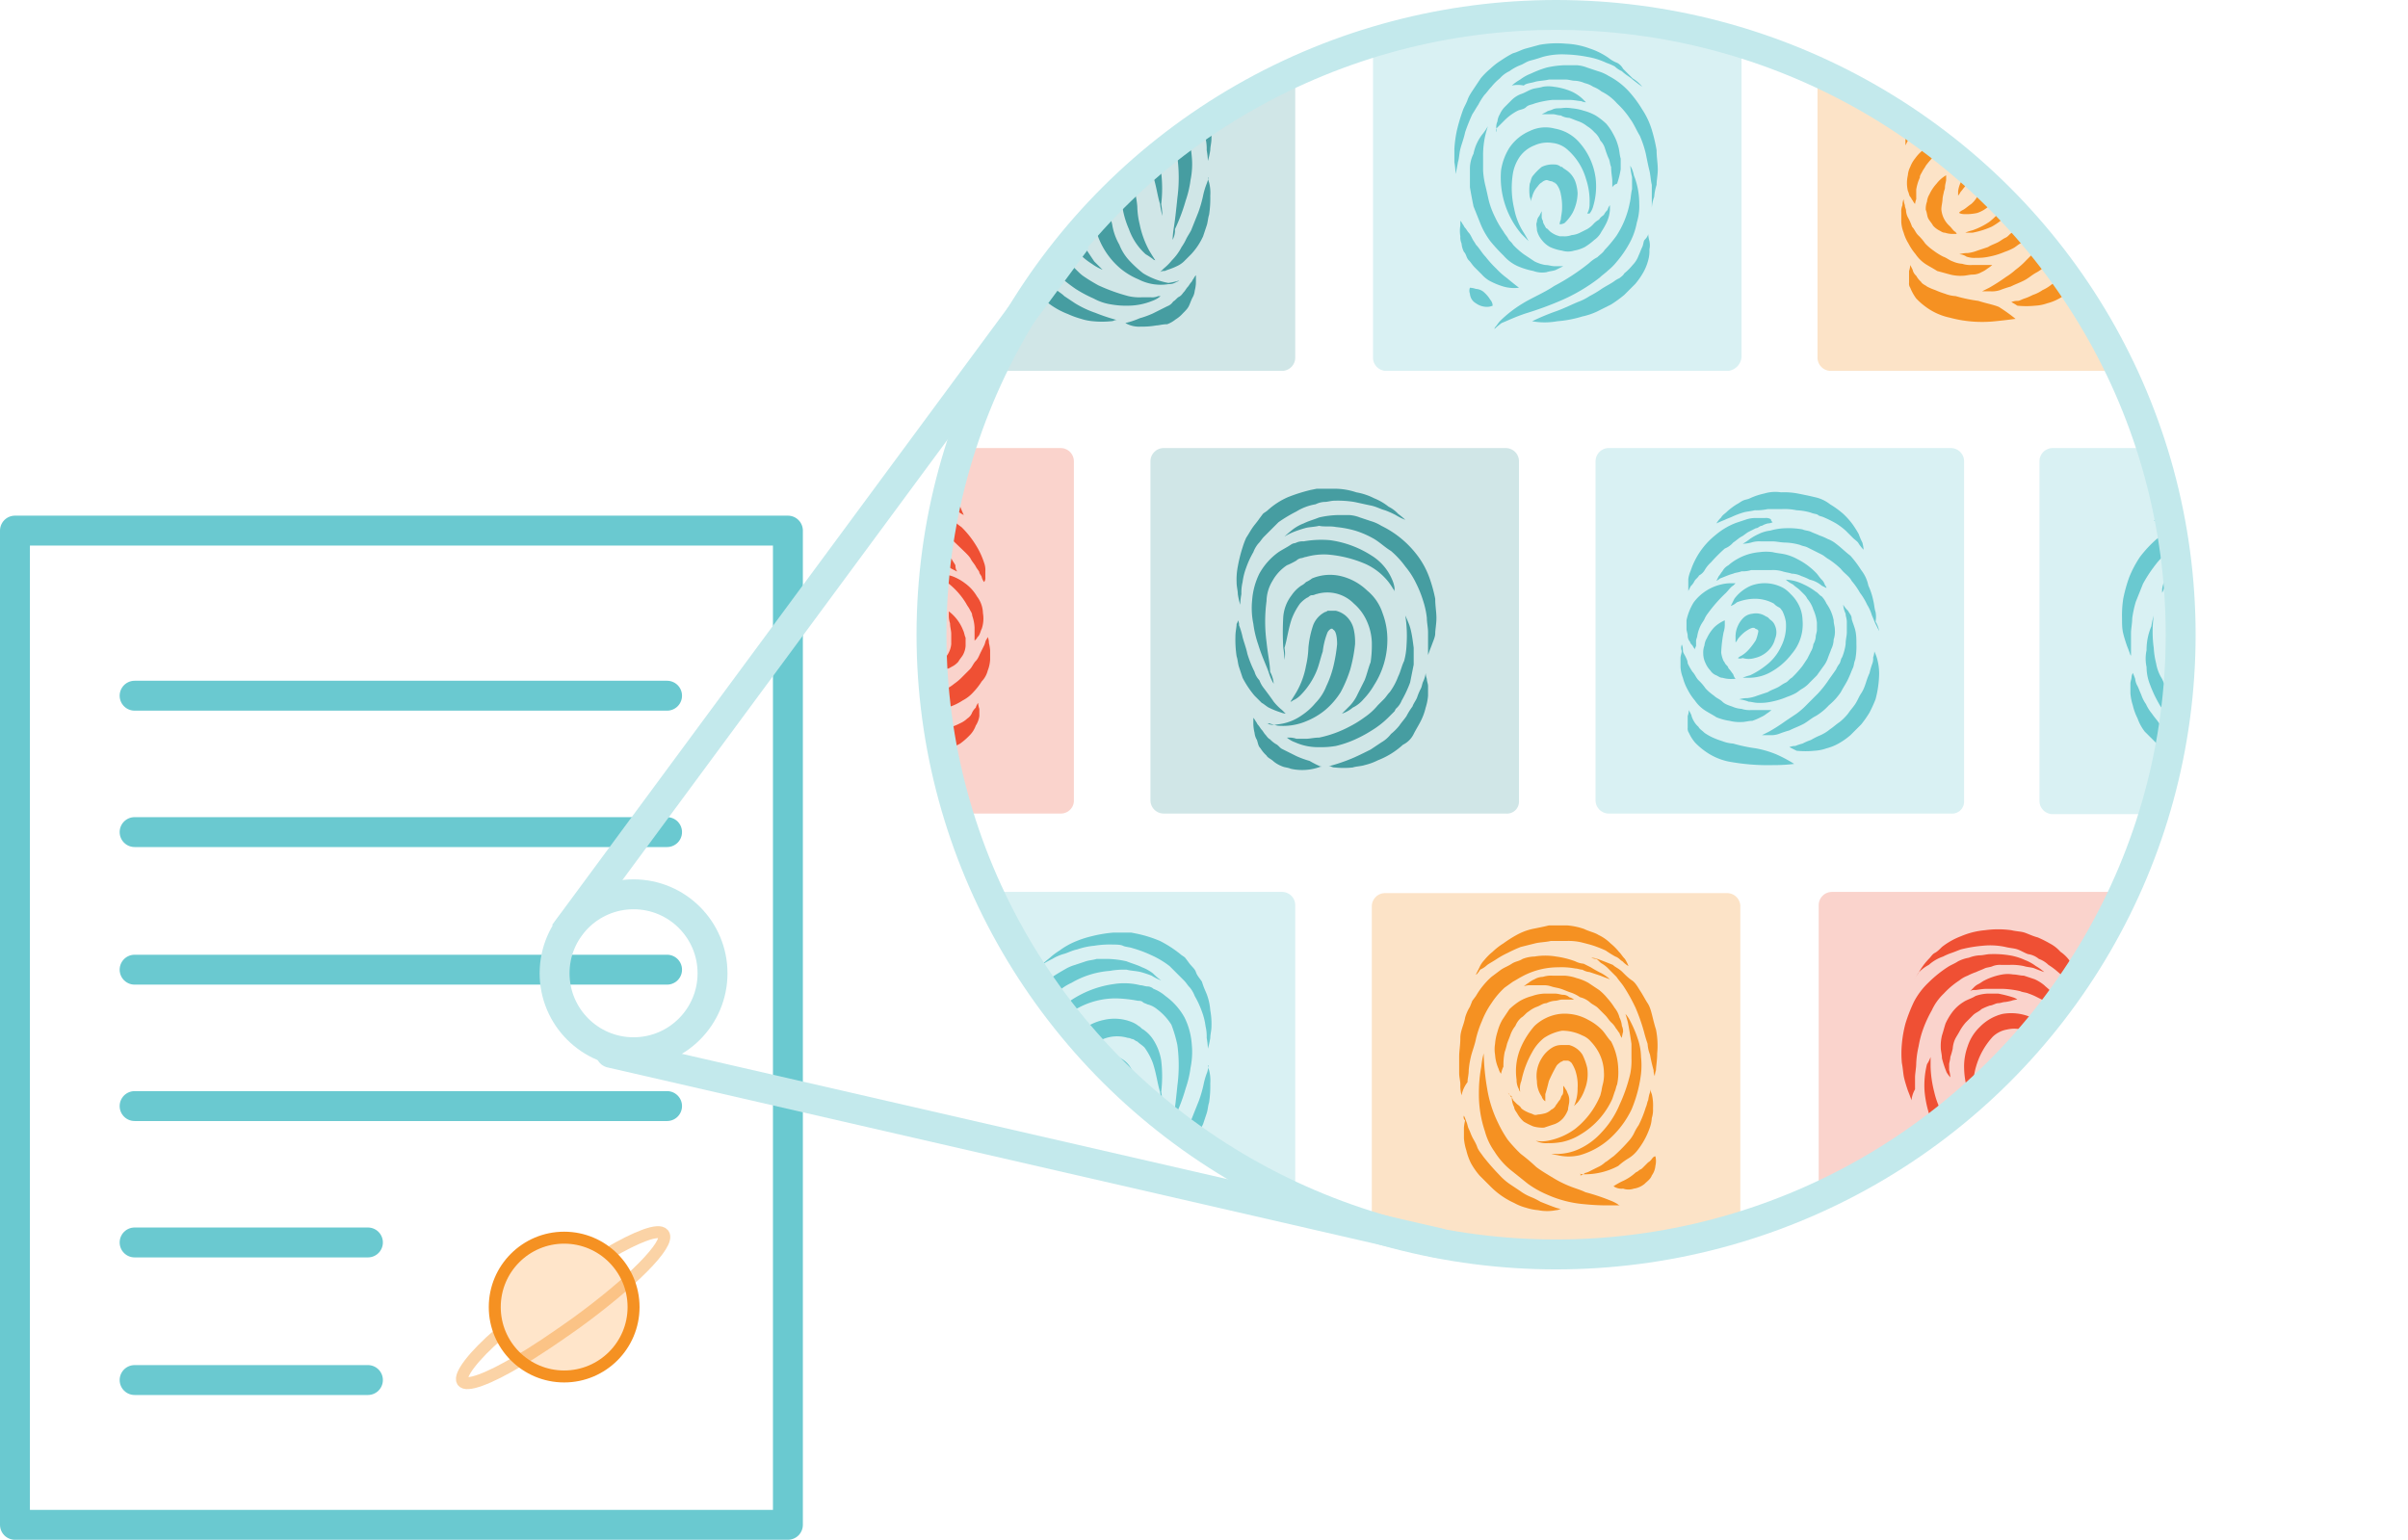 <svg xmlns="http://www.w3.org/2000/svg" viewBox="0 0 201.25 128.7"><defs><clipPath id="a"><ellipse cx="130.05" cy="53.05" rx="52.2" ry="51.8" fill="none"/></clipPath></defs><path d="M1.25 44.35h64.6v83.1H1.25z" fill="none" stroke="#6ac9d0" stroke-linejoin="round" stroke-width="2.5"/><path d="M11.25 58.15h44.5m-44.5 11.4h44.5m-44.5 11.5h44.5m-44.5 11.4h44.5m-44.5 11.4h19.5m-19.5 11.5h19.5" fill="none" stroke="#6ac9d0" stroke-linecap="round" stroke-linejoin="round" stroke-width="2.5"/><circle cx="47.15" cy="109.25" r="5.8" fill="#ffe5ca" stroke="#f59122" stroke-miterlimit="10"/><path d="M41.75 111.45c-2.2 1.9-3.4 3.5-3.1 4s2.2-.2 4.7-1.7c1.4-.8 3-1.9 4.7-3.1 4.7-3.4 8-6.7 7.4-7.5-.4-.5-2.2.2-4.6 1.6" style="isolation:isolate" fill="none" stroke="#f59122" stroke-miterlimit="10" opacity=".4"/><circle cx="52.95" cy="81.35" r="6.6" fill="none" stroke="#c3e9ec" stroke-miterlimit="10" stroke-width="2.5"/><g clip-path="url(#a)"><path d="M107.15 31h-28.6a1.11 1.11 0 01-1.1-1.1V1.45a1.11 1.11 0 011.1-1.1h28.6a1.11 1.11 0 011.1 1.1v28.4a1.11 1.11 0 01-1.1 1.15z" style="isolation:isolate" fill="#469da1" opacity=".25"/><path d="M98.55 23.45a.35.35 0 01-.2.1 1.17 1.17 0 01-.7.2 4.06 4.06 0 01-2.5-.4 6 6 0 01-1.5-.9 6.44 6.44 0 01-2.1-3.4 13 13 0 01-.4-2.1 4.87 4.87 0 01.1-1.2 2.13 2.13 0 01.7-1.2 2 2 0 01.8-.4h.7a.31.31 0 01.2.1 2.08 2.08 0 011 1.1 8.09 8.09 0 01.4 1.9 6.8 6.8 0 00.2 1.5 7.87 7.87 0 00.8 2.2c.3.5.5.8.5.8a.31.31 0 01-.2-.1 5.92 5.92 0 00-.6-.4 5.1 5.1 0 01-1.4-2.1 7.49 7.49 0 01-.5-1.6 7.49 7.49 0 00-.4-1.6.75.75 0 00-.3-.3h-.1a.1.1 0 00-.1.1 1.92 1.92 0 00-.3 1.2 11.27 11.27 0 00.3 1.8 4.92 4.92 0 00.6 1.7 4.19 4.19 0 00.9 1.4 10 10 0 001.1 1 6.23 6.23 0 002.1.8 6.59 6.59 0 00.9-.2z" fill="#469da1"/><path d="M97.15 18.05a6.47 6.47 0 01-.2-1c-.2-.6-.3-1.5-.6-2.4a5.39 5.39 0 00-.7-1.3c-.2-.2-.4-.3-.6-.5-.1 0-.3-.2-.4-.2s-.2-.1-.4-.1a3.1 3.1 0 00-3.1.8 5.83 5.83 0 00-1.1 1.5 4.71 4.71 0 00-.4 1.7 9.15 9.15 0 00.1 1.7 6.61 6.61 0 00.5 1.5 6.66 6.66 0 00.6 1.2l.6.9.5.5.2.2a4.42 4.42 0 01-.9-.5 5.5 5.5 0 01-.9-.7 3.78 3.78 0 01-.9-1.2 6.76 6.76 0 01-1.1-3.7 6.56 6.56 0 01.4-2.3 6.41 6.41 0 011.3-1.9 4.32 4.32 0 012.2-1.2 3.91 3.91 0 012.4.2 2.19 2.19 0 01.5.3c.2.1.2.2.4.3a3 3 0 01.8.8 4.49 4.49 0 01.7 1.8 11.07 11.07 0 010 2.6 8.15 8.15 0 01.1 1z" fill="#469da1"/><path d="M98 20.05a8.15 8.15 0 01.1-1c.1-.6.2-1.5.3-2.5a12.88 12.88 0 000-3.4 10.93 10.93 0 00-.5-1.7 4.89 4.89 0 00-1.2-1.3 2 2 0 00-.8-.4c-.2-.1-.3-.1-.4-.2s-.3-.1-.4-.1a11 11 0 00-1.8-.2 6.6 6.6 0 00-3.2.8 5.05 5.05 0 00-1.9 1.5 2.09 2.09 0 00-.4.6l-.1.2v-.3a2.54 2.54 0 01.2-.7 4.34 4.34 0 011.7-2 8.53 8.53 0 013.5-1.3 5.52 5.52 0 012.2.1c.2 0 .4.1.6.1s.4.1.5.2a3.33 3.33 0 011 .6 5.48 5.48 0 011.6 1.8 6 6 0 01.6 2.2 6.56 6.56 0 01-.1 2 8.47 8.47 0 01-.4 1.7 15.43 15.43 0 01-.9 2.4 1.72 1.72 0 01-.2.9zm-11-5.7a9.81 9.81 0 000 2.7 6.88 6.88 0 00.2 1.3 3.49 3.49 0 00.5 1.3 8.26 8.26 0 00.7 1.3 2.65 2.65 0 00.5.6l.1.1.1.1.3.3c.4.3.7.7 1.1 1a14.8 14.8 0 001.3.8 15.25 15.25 0 002.5.9 4.1 4.1 0 001.1.1h.8a1.27 1.27 0 00.6-.1h.2a2.22 2.22 0 01-.7.4 5.44 5.44 0 01-2 .4 7.08 7.08 0 01-1.4-.1 4.42 4.42 0 01-1.5-.5 10.93 10.93 0 01-1.5-.8 13.44 13.44 0 01-1.4-1.1l-.3-.3-.1-.1-.1-.1-.1-.2a3 3 0 01-.5-.7 10.09 10.09 0 01-.7-1.5 4 4 0 01-.3-1.5 3.3 3.3 0 010-1.4 5 5 0 01.4-2 6.59 6.59 0 01.2-.9z" fill="#469da1"/><path d="M85.25 19.15a4.2 4.2 0 01.2.5 1.42 1.42 0 00.2.6c.1.2.2.5.3.7a3 3 0 00.4.8 3.51 3.51 0 00.5.8c.2.3.4.5.6.8l.7.7c.2.3.5.4.8.7l.9.6a8.49 8.49 0 001.7.8 15.56 15.56 0 001.8.6h-.1c-.1 0-.2.1-.4.1a7.44 7.44 0 01-1.5 0 4.4 4.4 0 01-1-.2 7.6 7.6 0 01-1.1-.4 6.66 6.66 0 01-2.1-1.3l-.9-.9a3.88 3.88 0 01-.6-1.1 4.87 4.87 0 01-.4-1.1 4.4 4.4 0 01-.2-1v-.8c0-.2.1-.4.1-.6a.49.49 0 00.1-.3zm-.2-1.5s-.1-.3-.3-.8c-.1-.3-.2-.6-.3-1s-.1-.8-.1-1.3a9.15 9.15 0 01.1-1.6 12.09 12.09 0 01.5-1.8 9.15 9.15 0 01.9-1.7A10 10 0 0187.25 8 16.29 16.29 0 0189 6.85a3.55 3.55 0 01.9-.4 2.24 2.24 0 011-.3c.3-.1.6-.1.9-.2h.9a7.77 7.77 0 011.6.2c.5.2.9.3 1.3.5a3.6 3.6 0 01.9.5 5.17 5.17 0 00.7.6 4.56 4.56 0 01-.8-.4 9.44 9.44 0 00-.9-.3c-.4-.1-.8-.1-1.2-.2a6.6 6.6 0 00-1.4.1 7.45 7.45 0 00-3.2 1 4.51 4.51 0 00-1.4 1 7.41 7.41 0 00-1.2 1.3 11 11 0 00-.9 1.4l-.6 1.5a8.87 8.87 0 00-.3 1.4c0 .4-.1.9-.1 1.2v1a6.17 6.17 0 00-.15.9z" fill="#469da1"/><path d="M87.05 6.45s.2-.2.7-.6a5.55 5.55 0 01.8-.6 6.35 6.35 0 011.2-.7 8.8 8.8 0 011.5-.5 11.27 11.27 0 011.8-.3h1.5l.5.1a10.56 10.56 0 011.9.6 9.91 9.91 0 011.7 1.1c.1.1.3.2.4.3l.3.4c.2.3.5.5.6.8s.3.5.5.8a6.89 6.89 0 00.3.8 4.71 4.71 0 01.4 1.6 6.15 6.15 0 01.1 1.3c0 .4-.1.7-.1 1a6.59 6.59 0 01-.2.9 6.17 6.17 0 00-.1-.9 3.75 3.75 0 00-.1-1 5.27 5.27 0 00-.3-1.2 7.54 7.54 0 00-.6-1.3 2.51 2.51 0 00-.4-.7c-.2-.2-.3-.4-.5-.6l-.6-.6-.6-.6a7.46 7.46 0 00-1.5-.9 10.41 10.41 0 00-1.6-.6c-.3-.1-.6-.1-.8-.2s-.6-.1-.8-.1a8.08 8.08 0 00-1.6.1 5.77 5.77 0 00-1.4.3c-.5.1-.8.3-1.2.4A3.92 3.92 0 0088 6a9.24 9.24 0 00-.95.45zm13.9 8.4a1.58 1.58 0 00.1.4 3.42 3.42 0 01.1 1.1 9.15 9.15 0 01-.1 1.6c-.1.3-.1.6-.2.9l-.3.9a5.6 5.6 0 01-1 1.5l-.6.6a2.09 2.09 0 01-.6.4c-.4.2-.8.3-1 .4a.58.58 0 00-.4.1l.3-.3a4.62 4.62 0 00.7-.7 4.44 4.44 0 00.8-1.1 4.35 4.35 0 00.4-.7c.1-.2.3-.5.4-.7l.6-1.5a10.26 10.26 0 00.4-1.4 6.21 6.21 0 01.3-1 2.81 2.81 0 00.15-.5zM94.05 27a6.74 6.74 0 001.2-.4 7.6 7.6 0 001.1-.4l.6-.3.6-.3a1 1 0 00.5-.4c.2-.1.3-.3.5-.4s.3-.3.4-.4.2-.3.3-.4.2-.3.3-.4.1-.2.2-.3a1.24 1.24 0 01.2-.3v.4a3.08 3.08 0 01-.1.9 1.42 1.42 0 01-.2.6c-.1.2-.2.5-.3.7s-.3.4-.5.6a2.65 2.65 0 01-.6.5 2.51 2.51 0 01-.7.4c-.4 0-.7.1-.9.1a6.64 6.64 0 01-1.3.1 2.28 2.28 0 01-1.3-.3z" fill="#469da1"/><path d="M144.45 31h-28.6a1.11 1.11 0 01-1.1-1.1V1.45a1.11 1.11 0 011.1-1.1h28.6a1.11 1.11 0 011.1 1.1v28.4a1.27 1.27 0 01-1.1 1.15z" style="isolation:isolate" fill="#6ac9d0" opacity=".25"/><path d="M130.35 18.75a1 1 0 01.1-.4c0-.2.1-.6.1-.9a4.87 4.87 0 00-.1-1.2 1.88 1.88 0 00-.4-.9.1.1 0 01-.1-.1h-.1a.31.31 0 00-.2-.1c-.1 0-.3-.1-.4-.1a.76.76 0 00-.4.2c-.2.1-.3.3-.4.4a2 2 0 00-.4.8 1 1 0 00-.1.4 1.58 1.58 0 00-.1-.4 4 4 0 010-1.1c.1-.2.1-.5.3-.7a4.62 4.62 0 01.7-.7 2.15 2.15 0 011.1-.2.76.76 0 01.5.2h.1l.1.1.3.2a2 2 0 01.7.9 3.55 3.55 0 01.2 1 3.77 3.77 0 01-.4 1.6 3.51 3.51 0 01-.7.9 1 1 0 01-.4.1z" fill="#6ac9d0"/><path d="M132.65 17.85a1.54 1.54 0 00.2-.8 5.86 5.86 0 00-.3-2.1 5.13 5.13 0 00-1.5-2.4 2.23 2.23 0 00-1.3-.6 2.62 2.62 0 00-1.5.2 2.73 2.73 0 00-1.2.9 3.51 3.51 0 00-.6 1.4 7.52 7.52 0 00.1 3 5.48 5.48 0 00.8 2c.3.5.4.7.4.7l-.6-.6a7.32 7.32 0 01-1.7-5.3 4.9 4.9 0 01.7-1.9 3.91 3.91 0 011.7-1.4 3 3 0 012.1-.2 3.52 3.52 0 011.9 1 5.59 5.59 0 011.5 3.1 5.81 5.81 0 01-.2 2.4 1.63 1.63 0 01-.3.6zm-7.6-6.8v-.4a1.09 1.09 0 01.1-.5 1.42 1.42 0 01.2-.6 2.09 2.09 0 01.4-.6l.6-.6a2.18 2.18 0 01.8-.5c.3-.1.6-.3.9-.4s.6-.1.9-.2a2.72 2.72 0 01.9 0 5.41 5.41 0 011.5.4 3.49 3.49 0 01.9.6l.3.3a1 1 0 01-.4-.1c-.2 0-.6-.1-1-.1h-1.4a8 8 0 00-1.5.3c-.2.1-.5.1-.7.3s-.5.2-.7.3a4.44 4.44 0 00-1.1.8l-.7.7c.1.1 0 .3 0 .3z" fill="#6ac9d0"/><path d="M130.65 22.25l-.6.3c-.2.1-.5.1-.8.2a2.16 2.16 0 01-1.1-.1 6.47 6.47 0 01-1.3-.4 3.45 3.45 0 01-1.2-.9 13.07 13.07 0 01-1.1-1.2 6.38 6.38 0 01-.8-1.4l-.6-1.5c-.1-.5-.2-1-.3-1.6v-1.5a2.77 2.77 0 01.3-1.3 3.83 3.83 0 01.8-1.7 4.57 4.57 0 00.4-.6s-.1.3-.2.7a7.45 7.45 0 00-.2 1.8v1.2a6.88 6.88 0 00.2 1.3c.1.4.2.9.3 1.3a6.94 6.94 0 00.5 1.3 7.46 7.46 0 00.7 1.2c.1.2.3.4.4.6s.3.3.4.5a6.47 6.47 0 00.9.8l.9.6a3.18 3.18 0 00.9.3c.3 0 .5.1.8.1z" fill="#6ac9d0"/><path d="M136.25 13.85a2.41 2.41 0 01.3.8A6.34 6.34 0 01137 17a4.68 4.68 0 01-.2 1.6 5.78 5.78 0 01-.6 1.7 9.06 9.06 0 01-1.1 1.6 4.62 4.62 0 01-.7.7c-.2.2-.5.4-.7.6a15 15 0 01-3.2 1.9 28.54 28.54 0 01-3 1.1c-.9.3-1.5.6-2 .8a6.12 6.12 0 00-.6.5.31.31 0 01.1-.2c.1-.1.2-.3.4-.5a10.27 10.27 0 011.8-1.4c.8-.5 1.8-.9 2.7-1.5a18.08 18.08 0 002.9-1.9 3 3 0 01.7-.5c.2-.2.5-.4.6-.6a10.59 10.59 0 001-1.2 7.71 7.71 0 001.1-2.7c.1-.4.1-.8.2-1.2v-1a6.17 6.17 0 01-.15-.95z" fill="#6ac9d0"/><path d="M137.75 19.55a2.8 2.8 0 00.1.6 1.63 1.63 0 010 .7 2.77 2.77 0 01-.1.9 4.18 4.18 0 01-.4 1 6.07 6.07 0 01-.7 1l-.9.9a10.47 10.47 0 01-1.1.8l-1.2.6a5.64 5.64 0 01-1.2.4 9.54 9.54 0 01-2.1.4 5.82 5.82 0 01-2.1 0 20 20 0 011.9-.8c.6-.2 1.2-.5 1.9-.8a4.67 4.67 0 001-.5 8.79 8.79 0 001-.6c.3-.2.7-.4 1-.6a2.19 2.19 0 01.5-.3c.1-.1.3-.2.4-.4a4.62 4.62 0 00.7-.7 2.18 2.18 0 00.5-.8c.1-.2.2-.5.3-.7s.1-.5.2-.6c.3-.3.3-.5.3-.5zm.3-2.2v-1.9c-.1-.4-.1-.8-.2-1.2s-.2-.9-.3-1.4a8.8 8.8 0 00-.5-1.5c-.3-.5-.5-1-.8-1.4a6.89 6.89 0 00-1.1-1.3 4.12 4.12 0 00-1.3-1 2.51 2.51 0 00-.7-.4 2.12 2.12 0 00-.7-.3 2.35 2.35 0 00-.8-.2c-.3 0-.5-.1-.8-.1h-1.4c-.4.1-.9.1-1.2.2s-.7.1-.9.3a2.45 2.45 0 00-1 0 4 4 0 01.7-.5 3.6 3.6 0 01.9-.5 8.93 8.93 0 011.3-.5 7.77 7.77 0 011.6-.2h.9a2.92 2.92 0 01.9.2l.9.3a3.55 3.55 0 01.9.4 6.1 6.1 0 011.6 1.2 9.55 9.55 0 011.2 1.6 6.53 6.53 0 01.8 1.7 13.64 13.64 0 01.4 1.7c0 .6.1 1.1.1 1.6s-.1.9-.1 1.3a4.4 4.4 0 00-.2 1 3.23 3.23 0 00-.2.9z" fill="#6ac9d0"/><path d="M137.25 7.25s-.3-.2-.8-.6c-.2-.2-.6-.4-.9-.7a2.09 2.09 0 01-.6-.4 4.88 4.88 0 00-.7-.3 6 6 0 00-1.6-.5 11 11 0 00-1.8-.2 6.15 6.15 0 00-1.9.2c-.3.1-.6.2-1 .3s-.6.3-.9.4a4.05 4.05 0 00-.9.5 2.41 2.41 0 00-.8.6 4.62 4.62 0 00-.7.7c-.2.2-.4.5-.6.7a5.58 5.58 0 00-.5.8c-.2.3-.3.5-.5.8a15.57 15.57 0 00-.6 1.5c-.1.5-.3 1-.4 1.4s-.1.8-.2 1.1c-.1.6-.2 1-.2 1a6.73 6.73 0 00-.1-1v-1.1a10.4 10.4 0 01.2-1.5 15.43 15.43 0 01.5-1.7c.1-.3.3-.6.4-.9s.3-.6.5-.9l.6-.9a6 6 0 01.8-.8 5.5 5.5 0 01.9-.7 8.79 8.79 0 011-.6c.4-.1.7-.3 1.1-.4l1.1-.3a8.13 8.13 0 012.2-.1 6.47 6.47 0 012 .4 6 6 0 011.6.8 2.51 2.51 0 00.7.4 1.21 1.21 0 01.5.5l.8.8a3 3 0 01.8.7zm-2.7 9.9v.4a3 3 0 01-.3 1.1 5.74 5.74 0 01-.4.7 1.87 1.87 0 01-.6.7 5.55 5.55 0 01-.8.6 3.18 3.18 0 01-.9.3 1.7 1.7 0 01-1 0 3.81 3.81 0 01-1-.3 2.17 2.17 0 01-.7-.6 2 2 0 01-.4-.8c0-.3-.1-.5 0-.7a.76.76 0 01.2-.5l.2-.4v.4a.6.6 0 00.1.4c0 .2.1.3.2.5s.1.1.2.2l.2.2a2.19 2.19 0 00.5.3l.3.1h.3a1.7 1.7 0 00.7-.1 1.85 1.85 0 00.7-.2l.6-.3a2.18 2.18 0 00.5-.4 1.76 1.76 0 01.5-.4c.1-.2.3-.3.4-.4a1.38 1.38 0 01.3-.4 1.09 1.09 0 01.2-.4zm-7.6 6.9a3.25 3.25 0 01-1.3-.1 6.12 6.12 0 01-1.2-.5 2.65 2.65 0 01-.6-.5l-.6-.6c-.2-.2-.3-.4-.5-.6s-.2-.5-.4-.7a1.85 1.85 0 01-.2-.7 1.27 1.27 0 01-.1-.6 2.64 2.64 0 010-.9v-.4a1.24 1.24 0 01.2.3c.1.1.1.2.2.3s.2.3.3.4.2.3.3.5.2.3.3.5c.3.3.5.7.8 1a9 9 0 00.9 1 6.47 6.47 0 00.9.8c.6.5 1 .8 1 .8z" fill="#6ac9d0"/><path d="M134.75 15.65v-.5c0-.3-.1-.7-.1-1.2-.1-.2-.1-.5-.2-.7s-.2-.5-.3-.8a1.61 1.61 0 00-.4-.7 1.79 1.79 0 00-.5-.7 2.65 2.65 0 00-.6-.5 2.51 2.51 0 00-.7-.4c-.3-.1-.5-.2-.8-.3a1.45 1.45 0 01-.7-.2c-.2 0-.5-.1-.6-.1h-1l.4-.2c.1-.1.3-.1.5-.2s.4-.1.7-.1a2.72 2.72 0 01.9 0 4.4 4.4 0 011 .2 4.18 4.18 0 011 .4 5.5 5.5 0 01.9.7 4.7 4.7 0 01.6.9 4.18 4.18 0 01.4 1c.1.3.1.7.2 1v.9a6.81 6.81 0 01-.3 1.2.69.69 0 00-.4.3zm-10 9.9a1.21 1.21 0 01-.5.1 1.61 1.61 0 01-.9-.3 1 1 0 01-.5-.8.69.69 0 010-.5 1.75 1.75 0 01.5.1 1.08 1.08 0 01.7.3 2.65 2.65 0 01.5.6.78.78 0 01.2.5z" fill="#6ac9d0"/><path d="M181.55 31H153a1.11 1.11 0 01-1.1-1.1V1.45a1.11 1.11 0 011.1-1.1h28.6a1.11 1.11 0 011.1 1.1v28.4a1.11 1.11 0 01-1.15 1.15z" style="isolation:isolate" fill="#f59122" opacity=".25"/><path d="M163.75 17.75a1.24 1.24 0 01.3-.2c.2-.1.4-.3.7-.5a2.41 2.41 0 00.6-.8 1.51 1.51 0 00.2-.8v-.1l-.1-.1a.37.37 0 00-.3-.1 1.33 1.33 0 00-.8.3c-.2.2-.4.5-.5.6a1.24 1.24 0 01-.2.3V16a2.3 2.3 0 01.3-.9 2.09 2.09 0 01.4-.6 2 2 0 01.8-.4 1.8 1.8 0 011 .2l.2.1.1.1.1.1a.85.85 0 01.3.5 2.05 2.05 0 010 1.1 2 2 0 01-.4.8 2.8 2.8 0 01-1.2.8 4.14 4.14 0 01-1 .1c-.4 0-.5-.1-.5-.1z" fill="#f59122"/><path d="M163.15 13.45a.1.1 0 01.1-.1c0-.1.1-.2.3-.4a4.2 4.2 0 011.4-1 5 5 0 011.2-.2 3.26 3.26 0 011.3.4c.2.1.4.3.6.4a3.17 3.17 0 01.5.6 2.69 2.69 0 01.5 1.5 4.12 4.12 0 01-.8 2.7 5.34 5.34 0 01-1.8 1.6 7.07 7.07 0 01-1.6.5h-.6a3.22 3.22 0 01.6-.2 6.07 6.07 0 001.4-.7 5.56 5.56 0 001.4-1.6 3.57 3.57 0 00.5-2.2 1.78 1.78 0 00-.4-1c-.1-.2-.2-.2-.3-.4s-.3-.2-.4-.3a3 3 0 00-1.8-.4 8.4 8.4 0 00-1.4.4c-.5.3-.7.4-.7.4zm-1.2-2.1l.2-.4c.1-.1.2-.3.3-.4a1.21 1.21 0 01.5-.5 4.23 4.23 0 01.7-.5 4.55 4.55 0 011.9-.6h1.1c.4.1.7.1 1 .2a4.18 4.18 0 011 .4 9.74 9.74 0 011.5 1c.2.2.3.4.5.5s.2.3.3.5a1.09 1.09 0 00.2.4 1.73 1.73 0 01-.4-.3 4.37 4.37 0 00-1-.6 4.88 4.88 0 00-.7-.3 6.89 6.89 0 00-.8-.3c-.3-.1-.5-.1-.8-.2a2.77 2.77 0 00-.9-.1h-1.7a2.2 2.2 0 01-.8.1c-.2.1-.5.1-.7.2a4.61 4.61 0 00-1 .5 1.2 1.2 0 01-.4.4zm6.5 15.3s-.7.1-1.7.2a10.38 10.38 0 01-3.8-.3 5.15 5.15 0 01-2-.9 5.72 5.72 0 01-.8-.7 4.05 4.05 0 01-.5-.9.6.6 0 01-.1-.4v-1a1.75 1.75 0 00.1-.5l.2.4a.91.91 0 00.3.5 1.76 1.76 0 00.4.5c.1.2.4.3.5.4a4.88 4.88 0 00.7.3 6.89 6.89 0 00.8.3 2.92 2.92 0 00.9.2 12.86 12.86 0 001.9.4c.6.2 1.2.3 1.7.5a14.13 14.13 0 011.4 1zm4.1-13.3a2.22 2.22 0 00.4.5c.1.2.3.4.4.6s.2.6.3 1a4.87 4.87 0 01.1 1.2 7.08 7.08 0 01-.1 1.4c-.1.2-.1.5-.2.7s-.2.5-.3.7a5.67 5.67 0 01-.8 1.3 5.24 5.24 0 01-1 1.1 4.81 4.81 0 01-1.1.9c-.4.2-.7.5-1.1.7s-.7.3-1.1.5a9.44 9.44 0 00-.9.3 2.2 2.2 0 01-.8.1h-.7l.6-.3a15.14 15.14 0 001.4-.9 5.55 5.55 0 00.8-.6 6.47 6.47 0 00.9-.8l.9-.9a8.74 8.74 0 00.8-1c.2-.3.5-.7.7-1a2.19 2.19 0 01.3-.5c.1-.2.1-.4.2-.5a4.51 4.51 0 00.3-1.1c0-.4.1-.7.1-1v-.9c0-.3-.1-.5-.1-.7v-.8z" fill="#f59122"/><path d="M175.55 15.55l-.3-.6c-.1-.2-.2-.5-.3-.7a3.55 3.55 0 00-.4-.9 5.3 5.3 0 00-.6-1 6.07 6.07 0 00-.7-1c-.2-.4-.6-.6-.9-.9a7 7 0 00-1-.8c-.2-.1-.4-.3-.6-.4l-.6-.3-.6-.3c-.2-.1-.4-.1-.6-.2l-1.2-.3c-.4 0-.8-.1-1.1-.1h-1a2 2 0 00-.8.1 3.2 3.2 0 01-.7.1 4.57 4.57 0 00.6-.4 4.35 4.35 0 01.7-.4 2.93 2.93 0 011-.3 5.07 5.07 0 011.3-.2 6.6 6.6 0 011.4.1c.2.1.5.1.8.2s.5.2.7.3a4.88 4.88 0 01.7.3 2.51 2.51 0 01.7.4c.4.3.8.7 1.2 1a9.38 9.38 0 01.9 1.2 3.79 3.79 0 01.6 1.3 5.64 5.64 0 01.4 1.2 3.75 3.75 0 01.1 1v.8a2.3 2.3 0 01.3.8z" fill="#f59122"/><path d="M166.55 6.45a1 1 0 00-.4.1 1.69 1.69 0 00-.5.2c-.2 0-.3.2-.5.2-.4.2-.8.4-1.3.7-.2.1-.4.3-.7.5a3 3 0 01-.7.5 12.67 12.67 0 01-1.3 1.1 2.65 2.65 0 00-.5.6 1.21 1.21 0 01-.5.5c-.1.2-.3.3-.4.5a1.38 1.38 0 01-.3.4l-.2.4v-.9a2.54 2.54 0 01.2-.7 3.68 3.68 0 01.8-1.5 5.71 5.71 0 011.3-1.4c.3-.2.5-.4.8-.6a5.9 5.9 0 01.8-.4 6.89 6.89 0 00.8-.3 2.2 2.2 0 01.8-.1h.7a.75.75 0 01.5.1c.5 0 .6.1.6.1zm-2.8 14.8a2.44 2.44 0 01.7-.1 3.09 3.09 0 00.8-.2l.9-.3c.3-.2.7-.3 1-.5s.3-.2.5-.3.3-.3.5-.4a9 9 0 00.9-1l.4-.6.3-.6a1.42 1.42 0 00.2-.6 1.42 1.42 0 00.2-.6c0-.2.1-.4.1-.6v-.6a3.54 3.54 0 00-.3-1.1 1.8 1.8 0 00-.6-.9 1.38 1.38 0 00-.3-.4l-.3-.3c-.2-.2-.4-.3-.6-.5a2.48 2.48 0 01-.6-.4 4.18 4.18 0 01.7.1 4.12 4.12 0 01.8.3c.3.2.7.3.9.6.2.1.3.3.5.4a2.09 2.09 0 01.4.6 5.91 5.91 0 01.6 1.4c0 .3.1.5.1.8a2 2 0 01-.1.8 2.35 2.35 0 01-.2.8c-.1.3-.2.5-.3.8a2.51 2.51 0 01-.4.7l-.5.7-.6.6a2.65 2.65 0 01-.6.5c-.2.1-.4.3-.6.4a4.88 4.88 0 01-.7.3 6.47 6.47 0 01-1.3.4 4.48 4.48 0 01-1.1.1 2 2 0 01-.8-.1 1.19 1.19 0 00-.6-.2zm-3.7-4.2a1.24 1.24 0 01-.2-.3c-.1-.1-.1-.2-.2-.3s-.1-.3-.2-.5a2.85 2.85 0 010-1.3 1.85 1.85 0 01.2-.7 2.51 2.51 0 01.4-.7 3.46 3.46 0 011.1-1 3.45 3.45 0 011.1-.5 4.83 4.83 0 011.2-.2s-.4.3-.9.7a8.08 8.08 0 00-1.6 1.6c-.1.2-.2.3-.3.5s-.2.3-.2.5a3.81 3.81 0 00-.3 1v.8a1.58 1.58 0 00-.1.4zm3.5 2.5h-.3a2 2 0 01-.7-.1c-.2 0-.3-.1-.5-.2a1.76 1.76 0 01-.5-.4c-.1-.2-.3-.4-.4-.6s-.1-.5-.2-.7a1.7 1.7 0 01.1-.7 1.42 1.42 0 01.2-.6 3.49 3.49 0 01.6-.9 2.71 2.71 0 01.8-.7V15c0 .2-.1.4-.1.7 0 .1-.1.3-.1.4a4.33 4.33 0 00-.1.5c0 .3-.1.6-.1.9a2.1 2.1 0 00.7 1.4c.2.2.3.4.5.5a.35.35 0 00.1.15z" fill="#f59122"/><path d="M162 6.55a2.22 2.22 0 01.4-.5c.1-.2.3-.3.5-.5a5.55 5.55 0 01.8-.6 4.67 4.67 0 011-.5 5.64 5.64 0 011.2-.4 9.85 9.85 0 012.8 0l1.4.3a3.1 3.1 0 011.3.6c.4.2.7.5 1.1.7a3.45 3.45 0 01.8.9 9.22 9.22 0 01.5.8 4.88 4.88 0 00.3.7 2.8 2.8 0 01.1.6 2.22 2.22 0 00-.4-.5c-.1-.2-.3-.3-.4-.5l-.6-.6a5.55 5.55 0 00-.8-.6 3.13 3.13 0 00-1-.5c-.2-.1-.4-.1-.5-.2s-.4-.1-.6-.2l-1.2-.3a4.87 4.87 0 00-1.2-.1h-1.2c-.4.1-.8.1-1.1.2s-.7.1-1 .2a6.89 6.89 0 00-.8.3 3.33 3.33 0 00-.6.3l-.8.4zm-2.9 10.1a1.75 1.75 0 00.1.5c0 .2.1.3.1.5a1.42 1.42 0 00.2.6 4.88 4.88 0 01.3.7c.2.2.3.5.5.7a4.35 4.35 0 01.6.7 4.35 4.35 0 00.7.6 5.58 5.58 0 00.8.5c.3.1.5.3.8.4a2.35 2.35 0 00.8.2 2.2 2.2 0 00.8.1h1.7a3 3 0 01-.4.3 2.19 2.19 0 01-.5.3 1.45 1.45 0 01-.7.2c-.3 0-.6.1-.9.1a3.4 3.4 0 01-1-.1l-1.1-.3c-.3-.2-.7-.4-1-.6a3 3 0 01-.8-.8 4.7 4.7 0 01-.6-.9 3.55 3.55 0 01-.4-.9 2.92 2.92 0 01-.2-.9v-.8a1.27 1.27 0 01.1-.6 1.21 1.21 0 01.1-.5zm9 8.6a1.21 1.21 0 01.5-.1c.2 0 .3-.1.6-.2s.5-.2.7-.3a3 3 0 00.8-.4 3.51 3.51 0 00.8-.5c.3-.2.5-.4.8-.6a4.62 4.62 0 00.7-.7c.2-.3.4-.5.6-.8s.3-.6.5-.9.3-.6.4-.9a6.89 6.89 0 01.3-.8 6.37 6.37 0 01.2-.7c0-.2.1-.4.1-.6a1.75 1.75 0 00.1-.5 1.21 1.21 0 01.1.5 4.64 4.64 0 01.2 1.4 8.81 8.81 0 01-.3 2.1 11.73 11.73 0 01-.5 1.1 8.65 8.65 0 01-.7 1l-.9.9a6.07 6.07 0 01-1 .7 4.18 4.18 0 01-1 .4 3.55 3.55 0 01-1 .2 7.44 7.44 0 01-1.5 0 5.2 5.2 0 00-.5-.3z" fill="#f59122"/><path d="M107.15 105.15h-28.6a1.11 1.11 0 01-1.1-1.1v-28.4a1.11 1.11 0 011.1-1.1h28.6a1.11 1.11 0 011.1 1.1v28.4a1.11 1.11 0 01-1.1 1.1z" style="isolation:isolate" fill="#6ac9d0" opacity=".25"/><path d="M98.55 97.65a.35.35 0 01-.2.1 1.17 1.17 0 01-.7.2 4.06 4.06 0 01-2.5-.4 6 6 0 01-1.5-.9 6.44 6.44 0 01-2.1-3.4 13 13 0 01-.4-2.1 4.87 4.87 0 01.1-1.2 2.13 2.13 0 01.7-1.2 2 2 0 01.8-.4h.7a.31.31 0 01.2.1 2.08 2.08 0 011 1.1 8.09 8.09 0 01.4 1.9 6.8 6.8 0 00.2 1.5 7.87 7.87 0 00.8 2.2c.3.5.5.8.5.8a.31.31 0 01-.2-.1 5.92 5.92 0 00-.6-.4 5.1 5.1 0 01-1.4-2.1 7.49 7.49 0 01-.5-1.6 7.49 7.49 0 00-.4-1.6.75.75 0 00-.3-.3h-.1a.1.1 0 00-.1.1 1.92 1.92 0 00-.3 1.2A11.27 11.27 0 0093 93a4.92 4.92 0 00.6 1.7 4.19 4.19 0 00.9 1.4 10 10 0 001.1 1 6.23 6.23 0 002.1.8 6.59 6.59 0 00.85-.25z" fill="#6ac9d0"/><path d="M97.15 92.25a6.47 6.47 0 01-.2-1c-.2-.6-.3-1.5-.6-2.4a5.39 5.39 0 00-.7-1.3c-.2-.2-.4-.3-.6-.5-.1 0-.3-.2-.4-.2s-.2-.1-.4-.1a3.1 3.1 0 00-3.1.8 5.83 5.83 0 00-1.1 1.5 4.71 4.71 0 00-.4 1.7 9.15 9.15 0 00.1 1.7 10.31 10.31 0 001.1 2.7l.6.9.5.5.2.2a4.42 4.42 0 01-.9-.5 5.5 5.5 0 01-.9-.7 3.78 3.78 0 01-.9-1.2 6.76 6.76 0 01-1.1-3.7 6.56 6.56 0 01.4-2.3 6.41 6.41 0 011.3-1.9 4.32 4.32 0 012.2-1.2 3.91 3.91 0 012.4.2 2.19 2.19 0 01.5.3c.2.1.2.2.4.3a3 3 0 01.8.8 4.49 4.49 0 01.7 1.8 11.07 11.07 0 010 2.6 8.15 8.15 0 01.1 1z" fill="#6ac9d0"/><path d="M98 94.25a8.15 8.15 0 01.1-1c.1-.6.2-1.5.3-2.5a12.88 12.88 0 000-3.4 10.93 10.93 0 00-.5-1.7 4.89 4.89 0 00-1.2-1.3 2 2 0 00-.8-.4c-.2-.1-.3-.1-.4-.2s-.3-.1-.4-.1a11 11 0 00-1.8-.2 6.6 6.6 0 00-3.2.8 5.05 5.05 0 00-1.9 1.5 2.09 2.09 0 00-.4.6l-.1.2v-.3a2.54 2.54 0 01.2-.7 4.34 4.34 0 011.7-2 8.53 8.53 0 013.5-1.3 5.52 5.52 0 012.2.1c.2 0 .4.1.6.1s.4.1.5.2a3.33 3.33 0 011 .6 5.48 5.48 0 011.6 1.8 6 6 0 01.6 2.2 6.56 6.56 0 01-.1 2 8.47 8.47 0 01-.4 1.7 15.43 15.43 0 01-.9 2.4 1.72 1.72 0 01-.2.9zm-11-5.7a9.81 9.81 0 000 2.7 6.88 6.88 0 00.2 1.3 3.49 3.49 0 00.5 1.3 8.26 8.26 0 00.7 1.3 2.65 2.65 0 00.5.6l.1.1.1.1.3.3c.4.3.7.7 1.1 1a14.8 14.8 0 001.3.8 15.25 15.25 0 002.5.9 4.1 4.1 0 001.1.1h.8a1.27 1.27 0 00.6-.1h.2a2.22 2.22 0 01-.7.4 5.44 5.44 0 01-2 .4 7.08 7.08 0 01-1.4-.1 4.42 4.42 0 01-1.5-.5 10.93 10.93 0 01-1.5-.8 13.44 13.44 0 01-1.4-1.1l-.3-.3-.1-.1-.1-.1-.1-.2a3 3 0 01-.5-.7 10.09 10.09 0 01-.7-1.5 4 4 0 01-.3-1.5 3.3 3.3 0 010-1.4 5 5 0 01.4-2 6.59 6.59 0 01.2-.9z" fill="#6ac9d0"/><path d="M85.25 93.35a4.2 4.2 0 01.2.5 1.42 1.42 0 00.2.6c.1.2.2.5.3.7a3 3 0 00.4.8 3.51 3.51 0 00.5.8c.2.3.4.5.6.8l.7.7c.2.3.5.4.8.7l.9.6a8.49 8.49 0 001.7.8 15.56 15.56 0 001.8.6h-.1c-.1 0-.2.1-.4.1a7.44 7.44 0 01-1.5 0 4.4 4.4 0 01-1-.2 7.6 7.6 0 01-1.1-.4 6.66 6.66 0 01-2.1-1.3l-.9-.9a3.88 3.88 0 01-.6-1.1 4.87 4.87 0 01-.4-1.1 4.4 4.4 0 01-.2-1v-.8c0-.2.1-.4.1-.6a.49.49 0 00.1-.3zm-.2-1.5s-.1-.3-.3-.8c-.1-.3-.2-.6-.3-1s-.1-.8-.1-1.3a9.15 9.15 0 01.1-1.6 12.09 12.09 0 01.5-1.8 9.15 9.15 0 01.9-1.7 10 10 0 011.4-1.5 16.29 16.29 0 011.7-1.1 3.55 3.55 0 01.9-.4l.9-.3c.3-.1.6-.1.9-.2h.9a7.77 7.77 0 011.6.2c.5.2.9.3 1.3.5a3.6 3.6 0 01.9.5 5.17 5.17 0 00.7.6 4.56 4.56 0 01-.8-.4 9.44 9.44 0 00-.9-.3c-.4-.1-.8-.1-1.2-.2a6.6 6.6 0 00-1.4.1 7.45 7.45 0 00-3.2 1 4.51 4.51 0 00-1.4 1 7.41 7.41 0 00-1.2 1.3 11 11 0 00-.9 1.4l-.6 1.5a8.87 8.87 0 00-.3 1.4c0 .4-.1.9-.1 1.2z" fill="#6ac9d0"/><path d="M87.05 80.65s.2-.2.7-.6a5.55 5.55 0 01.8-.6 6.35 6.35 0 011.2-.7 8.8 8.8 0 011.5-.5 11.27 11.27 0 011.8-.3h1.5l.5.1a10.56 10.56 0 011.9.6 9.91 9.91 0 011.7 1.1c.1.1.3.2.4.3l.3.4c.2.3.5.5.6.8s.3.5.5.8a6.89 6.89 0 00.3.8 4.71 4.71 0 01.4 1.6 6.15 6.15 0 01.1 1.3c0 .4-.1.7-.1 1a6.59 6.59 0 01-.2.9 6.17 6.17 0 00-.1-.9 3.75 3.75 0 00-.1-1 5.27 5.27 0 00-.3-1.2 7.54 7.54 0 00-.6-1.3 2.51 2.51 0 00-.4-.7c-.2-.2-.3-.4-.5-.6l-.6-.6-.6-.6a7.46 7.46 0 00-1.5-.9 10.41 10.41 0 00-1.6-.6c-.3-.1-.6-.1-.8-.2s-.6-.1-.8-.1a8.08 8.08 0 00-1.6.1 5.77 5.77 0 00-1.4.3c-.5.1-.8.3-1.2.4a3.92 3.92 0 00-.9.4 9.24 9.24 0 00-.9.5zm13.9 8.4a1.58 1.58 0 00.1.4 3.42 3.42 0 01.1 1.1 9.15 9.15 0 01-.1 1.6c-.1.3-.1.6-.2.9l-.3.9a5.6 5.6 0 01-1 1.5l-.6.6a2.09 2.09 0 01-.6.4c-.4.2-.8.3-1 .4a.58.58 0 00-.4.1l.3-.3A4.62 4.62 0 0098 96a4.44 4.44 0 00.8-1.1 4.35 4.35 0 00.4-.7c.1-.2.3-.5.4-.7l.6-1.5a10.26 10.26 0 00.4-1.4 6.21 6.21 0 01.3-1 2.81 2.81 0 00.1-.55zm-6.9 12.1a6.74 6.74 0 001.2-.4 7.6 7.6 0 001.1-.4l.6-.3.6-.3a1 1 0 00.5-.4c.2-.1.3-.3.5-.4s.3-.3.4-.4.2-.3.3-.4.2-.3.3-.4.1-.2.2-.3a1.24 1.24 0 01.2-.3v.4a3.08 3.08 0 01-.1.9 1.42 1.42 0 01-.2.6c-.1.2-.2.5-.3.7s-.3.4-.5.6a2.65 2.65 0 01-.6.5 2.51 2.51 0 01-.7.4 1.85 1.85 0 01-.7.2 6.64 6.64 0 01-1.3.1 3.17 3.17 0 01-1.5-.4z" fill="#6ac9d0"/><path d="M200.15 68.05h-28.6a1.11 1.11 0 01-1.1-1.1v-28.4a1.11 1.11 0 011.1-1.1h28.6a1.11 1.11 0 011.1 1.1V67a1.11 1.11 0 01-1.1 1.05z" style="isolation:isolate" fill="#6ac9d0" opacity=".25"/><path d="M191.55 60.55a.35.35 0 01-.2.1 1.17 1.17 0 01-.7.2 4.06 4.06 0 01-2.5-.4 6 6 0 01-1.5-.9 6.44 6.44 0 01-2.1-3.4 13 13 0 01-.4-2.1 4.87 4.87 0 01.1-1.2 2.13 2.13 0 01.7-1.2 2 2 0 01.8-.4h.7a.31.31 0 01.2.1 2.08 2.08 0 011 1.1 8.09 8.09 0 01.4 1.9 6.8 6.8 0 00.2 1.5 7.87 7.87 0 00.8 2.2c.3.5.5.8.5.8a.31.31 0 01-.2-.1 5.92 5.92 0 00-.6-.4 5.1 5.1 0 01-1.4-2.1 7.49 7.49 0 01-.5-1.6 7.49 7.49 0 00-.4-1.6.75.75 0 00-.3-.3h-.1a.1.1 0 00-.1.1 1.92 1.92 0 00-.3 1.2 11.27 11.27 0 00.3 1.8 4.92 4.92 0 00.6 1.7 4.19 4.19 0 00.9 1.4 10 10 0 001.1 1 6.23 6.23 0 002.1.8 6.59 6.59 0 00.9-.2z" fill="#6ac9d0"/><path d="M190.05 55.25a6.47 6.47 0 01-.2-1c-.2-.6-.3-1.5-.6-2.4a5.39 5.39 0 00-.7-1.3c-.2-.2-.4-.3-.6-.5-.1 0-.3-.2-.4-.2s-.2-.1-.4-.1a3.1 3.1 0 00-3.1.8 5.83 5.83 0 00-1.1 1.5 4.71 4.71 0 00-.4 1.7 9.15 9.15 0 00.1 1.7 10.31 10.31 0 001.1 2.7l.6.9.5.5.2.2a4.42 4.42 0 01-.9-.5 5.5 5.5 0 01-.9-.7 3.78 3.78 0 01-.9-1.2 6.76 6.76 0 01-1.1-3.7 6.56 6.56 0 01.4-2.3 6.41 6.41 0 011.3-1.9 4.32 4.32 0 012.2-1.2 3.91 3.91 0 012.4.2 2.19 2.19 0 01.5.3c.2.1.2.2.4.3a3 3 0 01.8.8 4.49 4.49 0 01.7 1.8 11.07 11.07 0 010 2.6 6.73 6.73 0 01.1 1z" fill="#6ac9d0"/><path d="M191 57.25a8.15 8.15 0 01.1-1c.1-.6.2-1.5.3-2.5a12.88 12.88 0 000-3.4 10.93 10.93 0 00-.5-1.7 4.89 4.89 0 00-1.2-1.3 2 2 0 00-.8-.4c-.2-.1-.3-.1-.4-.2s-.3-.1-.4-.1a11 11 0 00-1.8-.2 6.6 6.6 0 00-3.2.8 5.05 5.05 0 00-1.9 1.5 2.09 2.09 0 00-.4.6l-.1.2v-.3a2.54 2.54 0 01.2-.7 4.34 4.34 0 011.7-2 8.53 8.53 0 013.5-1.3 5.52 5.52 0 012.2.1c.2 0 .4.1.6.1s.4.1.5.2a3.33 3.33 0 011 .6 5.48 5.48 0 011.6 1.8 6 6 0 01.6 2.2 6.56 6.56 0 01-.1 2 8.47 8.47 0 01-.4 1.7 15.43 15.43 0 01-.9 2.4c-.1.5-.2.9-.2.9zm-11-5.8a9.81 9.81 0 000 2.7 6.88 6.88 0 00.2 1.3 3.49 3.49 0 00.5 1.3 8.26 8.26 0 00.7 1.3 2.65 2.65 0 00.5.6l.1.1.1.1.3.3c.4.3.7.7 1.1 1a14.8 14.8 0 001.3.8 15.25 15.25 0 002.5.9 4.1 4.1 0 001.1.1h.8a1.27 1.27 0 00.6-.1h.2a2.22 2.22 0 01-.7.4 5.44 5.44 0 01-2 .4 7.08 7.08 0 01-1.4-.1 4.42 4.42 0 01-1.5-.5 10.93 10.93 0 01-1.5-.8 13.44 13.44 0 01-1.4-1.1l-.3-.3-.1-.1-.1-.1-.1-.2a3 3 0 01-.5-.7 10.09 10.09 0 01-.7-1.5 4 4 0 01-.3-1.5 3.3 3.3 0 010-1.4 5 5 0 01.4-2 6.59 6.59 0 01.2-.9z" fill="#6ac9d0"/><path d="M178.25 56.25a4.2 4.2 0 01.2.5 1.42 1.42 0 00.2.6c.1.2.2.5.3.7a3 3 0 00.4.8 3.51 3.51 0 00.5.8c.2.3.4.5.6.8l.7.7c.2.3.5.4.8.7l.9.6a8.49 8.49 0 001.7.8 15.56 15.56 0 001.8.6h-.1c-.1 0-.2.1-.4.1a7.44 7.44 0 01-1.5 0 4.4 4.4 0 01-1-.2 7.6 7.6 0 01-1.1-.4 6.66 6.66 0 01-2.1-1.3l-.9-.9a3.88 3.88 0 01-.6-1.1 4.87 4.87 0 01-.4-1.1 4.4 4.4 0 01-.2-1v-.8c0-.2.1-.4.1-.6a1 1 0 01.1-.3zm-.2-1.5s-.1-.3-.3-.8c-.1-.3-.2-.6-.3-1s-.1-.8-.1-1.3a9.15 9.15 0 01.1-1.6 12.09 12.09 0 01.5-1.8 9.15 9.15 0 01.9-1.7 10 10 0 011.4-1.5A16.29 16.29 0 01182 44a3.55 3.55 0 01.9-.4l.9-.3c.3-.1.6-.1.9-.2h.9a7.77 7.77 0 011.6.2c.5.2.9.3 1.3.5a3.6 3.6 0 01.9.5 5.17 5.17 0 00.7.6 4.56 4.56 0 01-.8-.4 9.44 9.44 0 00-.9-.3c-.4-.1-.8-.1-1.2-.2a6.6 6.6 0 00-1.4.1 7.45 7.45 0 00-3.2 1 4.51 4.51 0 00-1.4 1 7.41 7.41 0 00-1.2 1.3 11 11 0 00-.9 1.4l-.6 1.5a8.87 8.87 0 00-.3 1.4c0 .4-.1.9-.1 1.2v1.9z" fill="#6ac9d0"/><path d="M180 43.55s.2-.2.7-.6a5.55 5.55 0 01.8-.6 6.35 6.35 0 011.2-.7 8.8 8.8 0 011.5-.5 11.27 11.27 0 011.8-.3h1.5l.5.1a10.56 10.56 0 011.9.6 9.91 9.91 0 011.7 1.1c.1.1.3.2.4.3l.3.4c.2.3.5.5.6.8s.3.5.5.8a6.89 6.89 0 00.3.8 4.71 4.71 0 01.4 1.6 6.15 6.15 0 01.1 1.3c0 .4-.1.7-.1 1a6.59 6.59 0 01-.2.9 6.17 6.17 0 00-.1-.9 3.75 3.75 0 00-.1-1 5.27 5.27 0 00-.3-1.2 7.54 7.54 0 00-.6-1.3 2.51 2.51 0 00-.4-.7c-.2-.2-.3-.4-.5-.6l-.6-.6-.6-.6a7.46 7.46 0 00-1.5-.9 10.41 10.41 0 00-1.6-.6c-.3-.1-.6-.1-.8-.2s-.6-.1-.8-.1a8.08 8.08 0 00-1.6.1 5.77 5.77 0 00-1.4.3c-.5.1-.8.3-1.2.4a3.92 3.92 0 00-.9.4 4.42 4.42 0 01-.9.5z" fill="#6ac9d0"/><path d="M144.35 105.25h-28.6a1.11 1.11 0 01-1.1-1.1v-28.4a1.11 1.11 0 011.1-1.1h28.6a1.11 1.11 0 011.1 1.1v28.4a1.11 1.11 0 01-1.1 1.1z" style="isolation:isolate" fill="#f59122" opacity=".25"/><path d="M129.15 92.05a.69.69 0 01-.3-.4 2.23 2.23 0 01-.4-1.3 2.75 2.75 0 01.4-1.9 2.58 2.58 0 01.9-.9 1.45 1.45 0 01.7-.2h.7a1.88 1.88 0 011.1.8 4.87 4.87 0 01.4 1.1 3.46 3.46 0 01-.2 1.8 3.58 3.58 0 01-.6 1.1l-.3.3a3.64 3.64 0 00.3-1.5 3.89 3.89 0 00-.2-1.5 3.33 3.33 0 00-.3-.6c-.2-.2-.3-.2-.4-.2h-.3a.35.35 0 01-.2.1c-.1.1-.3.2-.4.4a13.39 13.39 0 00-.6 1.2c-.1.4-.2.8-.3 1.1v.6z" fill="#f59122"/><path d="M127.05 91.25a.35.35 0 01-.1-.2 1.55 1.55 0 01-.2-.8 5 5 0 01.4-2.8 6.9 6.9 0 011.1-1.7 3.77 3.77 0 012.1-1 4 4 0 012.4.5 4.44 4.44 0 011.1.8c.3.3.5.7.8 1a5.33 5.33 0 01.6 2.4 4.87 4.87 0 01-.1 1.2c-.1.2-.1.4-.2.6l-.2.6a6.66 6.66 0 01-2.7 3 4.71 4.71 0 01-1.5.6 5.74 5.74 0 01-1.2.1 1.92 1.92 0 01-1-.2 2.69 2.69 0 001 0 5.54 5.54 0 002.3-1 6.89 6.89 0 002.1-2.8l.1-.4a4.33 4.33 0 01.1-.5 3.08 3.08 0 00.1-1 3.74 3.74 0 00-.5-1.8 4.17 4.17 0 00-.6-.8 1.79 1.79 0 00-.7-.5 3.81 3.81 0 00-1.7-.4 4 4 0 00-1.5.6 3.78 3.78 0 00-1 1.2 8.06 8.06 0 00-.9 2.4 1.59 1.59 0 00-.1.9z" fill="#f59122"/><path d="M135.55 86.75a1.09 1.09 0 01-.2-.4c-.1-.1-.2-.3-.3-.4a1.76 1.76 0 00-.4-.5c-.2-.2-.3-.4-.5-.6l-.6-.6c-.2-.2-.5-.3-.7-.5a2 2 0 00-.8-.4 3 3 0 00-.8-.4c-.3-.1-.5-.2-.8-.3s-.5-.1-.8-.2-.5-.1-.7-.1h-1.1a1.21 1.21 0 00-.5.1 3 3 0 01.4-.3 2.19 2.19 0 01.5-.3 1.45 1.45 0 01.7-.2 2.2 2.2 0 01.8-.1h1a3.55 3.55 0 011 .2 4.18 4.18 0 011 .4l.9.6a4.62 4.62 0 01.7.7 5.55 5.55 0 01.6.8 2 2 0 01.4.8 1.85 1.85 0 01.2.7 1.09 1.09 0 01.1.5 2.81 2.81 0 00-.1.5z" fill="#f59122"/><path d="M129.55 96.45h.7a4.49 4.49 0 001.7-.4 5.79 5.79 0 001.9-1.4 7.63 7.63 0 001.5-2.3 13.38 13.38 0 00.9-2.6 5.7 5.7 0 00.1-1.3v-1.2q-.15-1.05-.3-1.8c-.1-.4-.2-.7-.2-.7a2.48 2.48 0 01.4.6 9.76 9.76 0 01.7 1.7 5.07 5.07 0 01.2 1.3 6.55 6.55 0 010 1.4 11.14 11.14 0 01-.8 3 7.9 7.9 0 01-1.9 2.5 6.36 6.36 0 01-2.4 1.3 4 4 0 01-1.9 0 4.33 4.33 0 01-.5-.1z" fill="#f59122"/><path d="M124 88.05a20.2 20.2 0 00.3 3 10.14 10.14 0 00.9 2.8 10 10 0 00.8 1.4 12 12 0 001.1 1.2 15 15 0 011.3 1.1c.4.3.9.6 1.4.9a9.14 9.14 0 001.4.7c.5.2.9.3 1.3.5a17.07 17.07 0 012.1.7 3.33 3.33 0 01.6.3.31.31 0 00.2.1h-.8a19.42 19.42 0 01-2.2-.1 9.48 9.48 0 01-3.1-.8 8.27 8.27 0 01-1.6-.9l-1.5-1.2a6.39 6.39 0 01-1.3-1.5 5.31 5.31 0 01-.8-1.7 9.63 9.63 0 01-.5-3.2 11.8 11.8 0 01.2-2.2 6.62 6.62 0 01.2-1.1z" fill="#f59122"/><path d="M122.35 93.25a4.2 4.2 0 01.2.5c.1.2.1.4.2.6s.2.5.3.7.3.5.4.8.3.5.5.8a20 20 0 001.4 1.6 5 5 0 00.8.7l.9.6a4.05 4.05 0 00.9.5 5.94 5.94 0 01.8.4c.5.2 1 .4 1.3.5a1.75 1.75 0 00.5.1h-.1c-.1 0-.2.1-.4.1a3.75 3.75 0 01-1.5 0 4.4 4.4 0 01-1-.2 4.18 4.18 0 01-1-.4 6.61 6.61 0 01-2-1.4l-.9-.9a6.07 6.07 0 01-.7-1 4.87 4.87 0 01-.4-1.1 4.4 4.4 0 01-.2-1v-.9a3.54 3.54 0 01.1-.6.35.35 0 01-.1-.4zm-.2-1.7a3.14 3.14 0 01-.1-.9c0-.3-.1-.6-.1-1v-1.3c0-.5.1-1 .1-1.6s.3-1.1.4-1.7a3.55 3.55 0 01.4-.9l.2-.5.3-.4a6.53 6.53 0 011.3-1.6l.8-.6c.3-.2.6-.3.9-.5s.6-.2.9-.4a3 3 0 011-.2 5.43 5.43 0 011.8 0 7.49 7.49 0 011.6.4 1.85 1.85 0 00.7.2l.6.3a9 9 0 00.9.5 4 4 0 01.7.5s-.3-.1-.8-.3l-.9-.3a1.42 1.42 0 01-.6-.2c-.2 0-.4-.1-.6-.1a6.15 6.15 0 00-1.4-.1 6.32 6.32 0 00-3.1.8c-.2.1-.5.3-.7.4l-.7.5a6.89 6.89 0 00-1.1 1.3 7.14 7.14 0 00-.8 1.5 8.8 8.8 0 00-.5 1.5c-.1.5-.3 1-.4 1.4a7.38 7.38 0 00-.2 1.2c0 .4-.1.7-.1 1a2.65 2.65 0 00-.5 1.1z" fill="#f59122"/><path d="M133 80.05a1.75 1.75 0 01.5.1c.3.1.8.3 1.3.5.2.2.5.3.8.6s.5.5.8.7.5.6.7.9.4.7.6 1 .3.7.4 1.1.2.8.3 1.1a6.89 6.89 0 01.1 2c0 .6-.1 1.1-.1 1.4a1.75 1.75 0 00-.1.5 1.21 1.21 0 01-.1-.5 13 13 0 01-.3-1.3 2.92 2.92 0 01-.2-.9c-.1-.3-.2-.6-.3-1a15.87 15.87 0 00-.7-2 14.51 14.51 0 00-1-1.8c-.2-.3-.4-.5-.6-.8l-.6-.6a2.65 2.65 0 00-.6-.5c-.2-.1-.3-.3-.5-.4a1 1 0 01-.4-.1z" fill="#f59122"/><path d="M123.35 81.45l.3-.6a2.09 2.09 0 01.4-.6 4.62 4.62 0 01.7-.7 5.5 5.5 0 01.9-.7 10.54 10.54 0 011.1-.7 5 5 0 011.3-.5c.5-.1 1-.2 1.4-.3H131a5.77 5.77 0 011.4.3c.4.2.9.3 1.2.5a3.59 3.59 0 011 .7 4.62 4.62 0 01.7.7c.2.2.3.4.5.6a2.83 2.83 0 01.3.6 2.22 2.22 0 01-.5-.4c-.2-.1-.3-.3-.6-.4a9.22 9.22 0 01-.8-.5 10.37 10.37 0 00-1-.4c-.3-.1-.7-.2-1.1-.3a4.87 4.87 0 00-1.2-.1h-1.3c-.4.1-.9.1-1.3.2l-1.2.3a11.73 11.73 0 00-1.1.5 7.26 7.26 0 00-.9.5c-.3.2-.5.3-.8.5a2.09 2.09 0 01-.6.4 1.87 1.87 0 01-.3.4zm2.7 9.9a1.24 1.24 0 01.2.3c.1.1.2.2.2.3l.3.3c.1.1.3.2.4.4a2.19 2.19 0 00.5.3c.2.1.3.1.5.2s.3 0 .5 0a4.33 4.33 0 00.5-.1 1.33 1.33 0 00.5-.3.78.78 0 00.4-.4c.1-.1.2-.3.3-.4s.1-.3.2-.4.1-.3.1-.4v-.4a1.24 1.24 0 01.2.3c.1.1.1.2.2.4a1.27 1.27 0 01.1.6c0 .2-.1.5-.1.7a2.51 2.51 0 01-.4.7 1.79 1.79 0 01-.7.5l-.9.3a2.77 2.77 0 01-.9-.1 5.94 5.94 0 01-.8-.4 2.65 2.65 0 01-.5-.6c-.1-.2-.3-.4-.3-.6a1.83 1.83 0 01-.2-.9c-.3-.2-.3-.3-.3-.3zm6 6.9a.62.62 0 00.4-.2 1.69 1.69 0 00.5-.2l.6-.3a2.09 2.09 0 00.6-.4c.2-.1.4-.3.7-.5a13.58 13.58 0 001.2-1.2 3 3 0 00.5-.7 4.35 4.35 0 01.4-.7 9.38 9.38 0 00.6-1.5c.1-.2.1-.4.2-.6a4.33 4.33 0 01.1-.5 1.58 1.58 0 00.1-.4 1 1 0 00.1.4 4.12 4.12 0 01.1 1.2 2.2 2.2 0 01-.1.8 2.92 2.92 0 01-.2.9 6.37 6.37 0 01-1 1.8 2.7 2.7 0 01-.8.7 5.55 5.55 0 00-.8.6 5.89 5.89 0 01-2.9.7c-.2 0-.3 0-.3-.1.1.2 0 .2 0 .2zm-6.6-8.5a1.09 1.09 0 01-.2-.4 3.5 3.5 0 01-.3-1.2 2.72 2.72 0 010-.9 4.4 4.4 0 01.2-1 4.18 4.18 0 01.4-1l.6-.9a5.5 5.5 0 01.9-.7 4.18 4.18 0 011-.4 3.55 3.55 0 011-.2h.9c.3 0 .5.1.7.1s.4.1.5.2a1.09 1.09 0 01.4.2h-1c-.2 0-.4.1-.6.1a1.85 1.85 0 00-.7.2c-.3 0-.5.2-.8.3a2.51 2.51 0 00-.7.4c-.2.1-.4.4-.6.5a1.79 1.79 0 00-.5.7 2.51 2.51 0 00-.4.7c-.1.3-.2.5-.3.8a6.37 6.37 0 01-.2.7 5.74 5.74 0 00-.1 1.2 2.52 2.52 0 00-.2.6zm9.4 9.4a7.23 7.23 0 01.7-.4 4.13 4.13 0 001.1-.7c.1-.1.2-.1.3-.2s.2-.1.3-.2l.5-.5c.2-.1.3-.3.4-.4a.31.31 0 01.2-.1 1.69 1.69 0 010 .8 1.6 1.6 0 01-.3.8c-.1.3-.4.5-.6.7a1.8 1.8 0 01-.9.4 1.39 1.39 0 01-.9 0 1.17 1.17 0 01-.8-.2z" fill="#f59122"/><path d="M181.45 105.15h-28.3A1.22 1.22 0 01152 104V75.65a1.11 1.11 0 011.1-1.1h28.4a1.22 1.22 0 011.2 1.2v28.1a1.24 1.24 0 01-1.25 1.3z" style="isolation:isolate" fill="#ef5034" opacity=".25"/><path d="M163.05 68h-28.6a1.11 1.11 0 01-1.1-1.1V38.55a1.11 1.11 0 011.1-1.1h28.6a1.11 1.11 0 011.1 1.1V67a1 1 0 01-1.1 1z" style="isolation:isolate" fill="#6ac9d0" opacity=".25"/><path d="M167.45 93.05s-.1 0-.4-.2a5.93 5.93 0 01-.8-.8 5 5 0 01-.5-1.6 1.8 1.8 0 01.2-1 1.5 1.5 0 01.7-.9l.2-.2.1-.1h.1c.1-.1.3-.1.5-.2a2 2 0 011.1.1 1.41 1.41 0 01.7.6 1.08 1.08 0 01.3.7 4.48 4.48 0 01.1 1.1.58.58 0 01-.1.4 1.58 1.58 0 00-.1-.4 2.51 2.51 0 00-.5-.8 1.33 1.33 0 00-.9-.6c-.2 0-.3 0-.4.1s-.1 0-.2.1l-.1.1-.1.1a2.32 2.32 0 00-.4 1 4.82 4.82 0 000 1.2 2 2 0 00.2.9c.3.2.3.4.3.4z" fill="#ef5034"/><path d="M165.15 92.25l-.2-.2a5.92 5.92 0 01-.4-.6 7 7 0 01-.4-2.4 5 5 0 01.3-1.6 3.91 3.91 0 011-1.6 4 4 0 011.9-1.1 4.19 4.19 0 014 1.5 5.17 5.17 0 01.8 1.9 7.34 7.34 0 01-.3 3.4 7.11 7.11 0 01-1.1 2l-.6.6a4.77 4.77 0 00.4-.8 12.72 12.72 0 00.7-2.1 5.74 5.74 0 00-.1-2.9 3.69 3.69 0 00-.7-1.4 2 2 0 00-1.2-.8 2.57 2.57 0 00-1.5-.1 2.28 2.28 0 00-1.2.6 6.21 6.21 0 00-1.4 2.5 5.47 5.47 0 00-.2 2.1 1.92 1.92 0 00.2 1zm7.2-7.2l-.3-.3-.7-.7c-.1-.1-.3-.2-.5-.4l-.6-.3a4.88 4.88 0 00-.7-.3c-.2-.1-.5-.1-.7-.2a7.72 7.72 0 00-1.5-.2h-1.3c-.4 0-.8.1-1 .1a.58.58 0 00-.4.1l.3-.3a1.38 1.38 0 01.4-.3c.2-.1.3-.2.5-.3a5.27 5.27 0 011.5-.5 2.72 2.72 0 01.9 0c.3 0 .6.1.9.1l.9.3a3.51 3.51 0 01.8.5c.2.2.5.4.6.6a2.09 2.09 0 01.4.6l.3.6a.9.9 0 01.1.5 1 1 0 01.1.4z" fill="#ef5034"/><path d="M167.45 96.55h.7c.2 0 .5-.1.8-.1.1 0 .3-.1.4-.1s.3-.1.5-.2a4.7 4.7 0 00.9-.6l.9-.9a2.18 2.18 0 01.4-.5 2.09 2.09 0 01.4-.6c.2-.4.4-.8.6-1.3s.3-.9.5-1.3.2-.9.3-1.3.1-.9.1-1.3a4.87 4.87 0 00-.1-1.2q-.15-1.05-.3-1.8c-.1-.4-.2-.7-.2-.7l.5.5a6.5 6.5 0 01.9 1.7c.1.4.2.8.3 1.3a7.08 7.08 0 01.1 1.5 8.7 8.7 0 01-.7 3.1c-.2.5-.5 1-.7 1.4a4 4 0 01-1 1.2 4.7 4.7 0 01-1.2.9 5 5 0 01-1.3.5 4.48 4.48 0 01-1.1.1c-.3 0-.6-.1-.8-.1a3.53 3.53 0 01-.9-.2z" fill="#ef5034"/><path d="M161.35 88.35v.8a9.54 9.54 0 00.3 2.1 6.82 6.82 0 001.2 2.6 12 12 0 001.1 1.2 17.1 17.1 0 001.4 1.1 22.8 22.8 0 003 1.7c1 .5 2 .9 2.8 1.3a7.77 7.77 0 011.9 1.3c.2.2.3.4.4.5a.31.31 0 01.1.2 4 4 0 00-.7-.5 8.15 8.15 0 00-2-.8 26.28 26.28 0 01-3-1 17.26 17.26 0 01-3.3-1.7l-1.5-1.2a5.66 5.66 0 01-1.2-1.5 5.58 5.58 0 01-.7-1.6 9 9 0 01-.3-1.6 7.19 7.19 0 01.2-2.3 2.83 2.83 0 00.3-.6z" fill="#ef5034"/><path d="M160.15 94.15a3.22 3.22 0 01.2.6c.1.2.1.4.2.6a5.74 5.74 0 00.4.7c.2.2.3.5.6.7l.7.7c.1.1.3.2.4.3s.3.2.5.3.7.4 1 .6a5.36 5.36 0 001.1.5c.4.2.7.3 1.1.5.7.3 1.4.5 2 .7 1.2.4 2 .7 2 .7s-.9.1-2.1.1a6.43 6.43 0 01-2.2-.4 5.64 5.64 0 01-1.2-.4 6.12 6.12 0 01-1.2-.5 4.13 4.13 0 01-1.1-.7 9 9 0 01-1-.9 6.07 6.07 0 01-.7-1c-.2-.3-.3-.7-.5-1s-.1-.7-.2-.9a1.63 1.63 0 010-.7.69.69 0 010-.5zm-.4-2.2s-.1-.3-.3-.8c-.1-.3-.2-.6-.3-1s-.1-.8-.2-1.3a8.53 8.53 0 010-1.6 10.1 10.1 0 01.3-1.7 13.36 13.36 0 01.7-1.8 6.1 6.1 0 011.2-1.6 10.1 10.1 0 011.6-1.3c.3-.2.6-.3.9-.5a3.18 3.18 0 01.9-.3 2.92 2.92 0 01.9-.2c.3 0 .6-.1.9-.1a8.08 8.08 0 011.6.1 5 5 0 011.3.4 3.6 3.6 0 01.9.5 4 4 0 01.7.5s-.3-.1-.8-.3c-.2-.1-.6-.1-.9-.2a4.87 4.87 0 00-1.2-.1h-.7a1.7 1.7 0 00-.7.1c-.2.1-.5.1-.7.2s-.5.2-.7.3a4.88 4.88 0 00-.7.3 2.51 2.51 0 00-.7.4 6.89 6.89 0 00-1.3 1.1 4.51 4.51 0 00-1 1.4 10.09 10.09 0 00-.7 1.5 8.33 8.33 0 00-.4 1.5 7.84 7.84 0 00-.2 1.4c0 .4-.1.9-.1 1.2v1a2.32 2.32 0 00-.3.95z" fill="#ef5034"/><path d="M160 81.85s.2-.3.5-.8a5.5 5.5 0 01.7-.9c.2-.2.3-.4.5-.5s.4-.3.6-.5a6.08 6.08 0 011.6-.9 6.53 6.53 0 012-.5 8.1 8.1 0 012.2 0c.4.1.8.1 1.1.2s.7.3 1.1.4a9.29 9.29 0 011 .5 3.11 3.11 0 01.9.7 3 3 0 01.8.8 5.72 5.72 0 00.7.8 16.18 16.18 0 011 1.8c.2.6.4 1.2.6 1.7l.3 1.5a4.82 4.82 0 010 1.2v1s-.1-.3-.3-1a6.15 6.15 0 00-.3-1.1c-.2-.4-.3-.9-.5-1.4s-.5-1-.7-1.5a1.79 1.79 0 00-.5-.7c-.2-.2-.3-.5-.6-.7a4.62 4.62 0 00-.7-.7 5.55 5.55 0 00-.8-.6 2.18 2.18 0 00-.8-.5 1.8 1.8 0 00-.9-.4c-.3-.1-.6-.3-.9-.4s-.6-.1-1-.2a6.08 6.08 0 00-1.9-.1 11.27 11.27 0 00-1.8.3c-.3.1-.5.2-.8.3a4.88 4.88 0 00-.7.3 3.46 3.46 0 00-1.2.7 3.11 3.11 0 00-.9.7c-.1.2-.3.5-.3.5zm3.2 9.7l.3.3a1.38 1.38 0 01.3.4c.1.1.3.2.4.4a2.18 2.18 0 00.5.4 2.09 2.09 0 00.6.4l.6.3a1.45 1.45 0 00.7.2c.2.1.4 0 .7 0h.3l.3-.1c.2-.1.4-.1.5-.3.1 0 .1-.1.2-.2l.2-.2a.76.76 0 00.2-.5c0-.2.1-.3.1-.4v-.4a1.24 1.24 0 01.2.3.76.76 0 01.2.5 1.48 1.48 0 01.1.7 1.14 1.14 0 01-.3.8 2.34 2.34 0 01-.7.7c-.2.1-.3.1-.5.2a.9.9 0 01-.5.1 3.35 3.35 0 01-1 0 2.93 2.93 0 01-1-.3 5.58 5.58 0 01-.8-.5 4.35 4.35 0 01-.6-.7 1.61 1.61 0 01-.4-.7 2.61 2.61 0 01-.3-1.1c-.35-.1-.35-.3-.35-.3zm8 6.6s.4-.4.9-.8a3 3 0 00.8-.8 3.92 3.92 0 00.8-1c.2-.2.3-.4.4-.5a1 1 0 01.4-.5 2.19 2.19 0 01.3-.5c.1-.2.2-.3.3-.5s.2-.3.2-.4.1-.3.2-.3a1.24 1.24 0 01.2-.3 1.58 1.58 0 00.1.4c0 .2.1.6.1 1a1.27 1.27 0 01-.1.6c-.1.2-.1.5-.2.7s-.2.5-.3.7-.3.5-.4.7a4.26 4.26 0 01-1.2 1.1 3.38 3.38 0 01-1.2.6l-1.3-.2z" fill="#ef5034"/><path d="M163 90.05a3 3 0 01-.3-.4 8.34 8.34 0 01-.4-1.2c0-.3-.1-.6-.1-.9a3.75 3.75 0 01.1-1c.1-.3.2-.7.3-1a5.3 5.3 0 01.6-1 3.45 3.45 0 01.9-.8c.3-.2.7-.3 1-.5a3.55 3.55 0 011-.2h.9a10.38 10.38 0 011.2.3 1.09 1.09 0 01.4.2 1.75 1.75 0 00-.5.1 4.33 4.33 0 01-.5.1c-.2 0-.4.1-.6.1s-.5.2-.7.2a4.88 4.88 0 00-.7.3c-.2.2-.5.3-.7.5l-.6.6a4.23 4.23 0 00-.5.7c-.1.2-.3.5-.4.7a2.35 2.35 0 00-.2.8 6.37 6.37 0 01-.2.7c0 .2-.1.5-.1.6v.5a2.8 2.8 0 01.1.6zm10.5 9.5a1.34 1.34 0 01.1-.5.76.76 0 01.2-.4c.1-.1.2-.2.2-.3.2-.2.4-.2.7-.3h.5a1.21 1.21 0 01.1.5c0 .2-.1.3-.1.5a1.38 1.38 0 01-.3.4 1.61 1.61 0 01-.9.3 4.2 4.2 0 01-.55-.2z" fill="#ef5034"/><path d="M125.85 68h-28.6a1.11 1.11 0 01-1.1-1.1V38.55a1.11 1.11 0 011.1-1.1h28.6a1.11 1.11 0 011.1 1.1V67a1 1 0 01-1.1 1z" style="isolation:isolate" fill="#469da1" opacity=".25"/><path d="M105.85 60.45a1.31 1.31 0 00.9.1 4.26 4.26 0 002.1-.8 5.24 5.24 0 001.1-1 4.19 4.19 0 00.9-1.4 8.51 8.51 0 00.6-1.7 13.49 13.49 0 00.3-1.8c0-.6-.1-1.1-.3-1.2l-.1-.1h-.1a.75.75 0 00-.3.3 6.22 6.22 0 00-.4 1.6c-.2.6-.3 1.1-.5 1.6a6.3 6.3 0 01-1.4 2.1 2.09 2.09 0 01-.6.4.31.31 0 01-.2.1s.2-.3.5-.8a6.81 6.81 0 00.8-2.2 7.72 7.72 0 00.2-1.5 8.09 8.09 0 01.4-1.9 2.08 2.08 0 011-1.1.35.35 0 00.2-.1h.7a2 2 0 01.8.4 2.13 2.13 0 01.7 1.2 4.87 4.87 0 01.1 1.2 13 13 0 01-.4 2.1 10.84 10.84 0 01-.8 1.9 6.39 6.39 0 01-1.3 1.5 6 6 0 01-1.5.9 5 5 0 01-2.5.4 6.37 6.37 0 01-.7-.2.14.14 0 01-.2 0z" fill="#469da1"/><path d="M107.35 55.15a6.73 6.73 0 00-.1-1 22.08 22.08 0 010-2.6 3.39 3.39 0 01.7-1.8 3 3 0 01.8-.8 1.38 1.38 0 00.4-.3 2.19 2.19 0 00.5-.3 3.91 3.91 0 012.4-.2 4.77 4.77 0 012.2 1.2 4.07 4.07 0 011.3 1.9 6.2 6.2 0 01.4 2.3 7 7 0 01-1.1 3.7 6.23 6.23 0 01-.9 1.2 2.76 2.76 0 01-.9.7 2.64 2.64 0 01-.9.5l.2-.2.5-.5a3.49 3.49 0 00.6-.9l.6-1.2c.2-.5.3-1 .5-1.5a9.7 9.7 0 00.1-1.7 4.71 4.71 0 00-.4-1.7 4.18 4.18 0 00-1.1-1.5 3.1 3.1 0 00-3.1-.8c-.1 0-.2.1-.4.1s-.3.2-.4.2a2.65 2.65 0 00-.6.5 5.39 5.39 0 00-.7 1.3c-.3.9-.4 1.8-.6 2.4a2.69 2.69 0 010 1z" fill="#469da1"/><path d="M106.45 57.15a4.11 4.11 0 01-.4-.9c-.2-.6-.6-1.4-.9-2.4a8.47 8.47 0 01-.4-1.7 6.56 6.56 0 01-.1-2 6 6 0 01.6-2.2 5.48 5.48 0 011.6-1.8c.3-.2.7-.4 1-.6s.3-.1.5-.2a1.27 1.27 0 01.6-.1 8.31 8.31 0 012.2-.1 8.53 8.53 0 013.5 1.3 4.34 4.34 0 011.7 2 2.54 2.54 0 01.2.7v.3a.31.31 0 00-.1-.2 6.13 6.13 0 00-.4-.6 5.21 5.21 0 00-1.9-1.5 10 10 0 00-3.2-.8 5.54 5.54 0 00-1.8.2c-.1 0-.3.1-.4.1a.76.76 0 00-.4.2 5.94 5.94 0 01-.8.4 3.74 3.74 0 00-1.2 1.3 3.37 3.37 0 00-.5 1.7 12.88 12.88 0 000 3.4c.1 1 .3 1.9.3 2.5a2.48 2.48 0 01.3 1zm11-5.7s.1.2.3.7.3 1.2.4 2v1.4l-.3 1.5a10.09 10.09 0 01-.7 1.5 1.79 1.79 0 01-.5.7l-.1.2-.1.1-.1.1-.3.3a7.55 7.55 0 01-1.4 1.1 10.93 10.93 0 01-1.5.8 8.8 8.8 0 01-1.5.5 7.08 7.08 0 01-1.4.1 4.64 4.64 0 01-2-.4 2.22 2.22 0 01-.7-.4h.2a1.76 1.76 0 01.6.1h.8c.3 0 .7-.1 1.1-.1a9.49 9.49 0 002.5-.9 9.13 9.13 0 001.3-.8 5.24 5.24 0 001.1-1l.3-.3.1-.1.1-.1c.2-.2.3-.4.5-.6a5.39 5.39 0 00.7-1.3c.2-.4.3-.9.5-1.3a5.85 5.85 0 00.2-1.3 11.09 11.09 0 00-.1-2.5z" fill="#469da1"/><path d="M119.15 56.25a1.75 1.75 0 00.1.5c0 .2.1.4.1.6v.8a4.4 4.4 0 01-.2 1 4.87 4.87 0 01-.4 1.1c-.2.4-.4.7-.6 1.1s-.5.7-.9.9a6.66 6.66 0 01-2.1 1.3 4.87 4.87 0 01-1.1.4c-.3.1-.7.1-1 .2a7.44 7.44 0 01-1.5 0c-.2 0-.3-.1-.4-.1h-.1a15.56 15.56 0 001.8-.6c.5-.2 1.1-.5 1.7-.8l.9-.6a2.7 2.7 0 00.8-.7 4.62 4.62 0 00.7-.7c.2-.3.4-.5.6-.8a5.58 5.58 0 01.5-.8c.1-.3.3-.5.4-.8a4.88 4.88 0 01.3-.7c.1-.2.1-.4.2-.6a2.26 2.26 0 00.2-.7zm.2-1.5v-1.9c0-.4-.1-.8-.1-1.2a7 7 0 00-.3-1.4 9.38 9.38 0 00-.6-1.5 6.71 6.71 0 00-.9-1.4 7.41 7.41 0 00-1.2-1.3c-.5-.3-.9-.7-1.4-1a7.74 7.74 0 00-1.6-.7 9 9 0 00-1.6-.3c-.5-.1-1 0-1.4-.1-.4.1-.9.1-1.2.2a9.44 9.44 0 00-.9.3 4.77 4.77 0 00-.8.4s.2-.2.7-.6a3.6 3.6 0 01.9-.5c.4-.2.8-.3 1.3-.5a7.77 7.77 0 011.6-.2h.9a2.92 2.92 0 01.9.2l.9.3a3.55 3.55 0 01.9.4 8.32 8.32 0 013.1 2.6 7 7 0 01.9 1.7 12.09 12.09 0 01.5 1.8c0 .6.1 1.1.1 1.6s-.1 1-.1 1.3-.2.7-.3 1c-.2.5-.3.8-.3.8z" fill="#469da1"/><path d="M117.45 43.45a4.56 4.56 0 01-.8-.4 7.93 7.93 0 00-.9-.4c-.4-.1-.7-.3-1.2-.4s-.9-.2-1.4-.3a8.6 8.6 0 00-1.6-.1c-.3 0-.6.1-.8.1a1.88 1.88 0 00-.8.2 4.42 4.42 0 00-1.6.6 11.91 11.91 0 00-1.5.9l-.6.6-.6.6c-.2.2-.3.4-.5.6a2.51 2.51 0 00-.4.7 7.54 7.54 0 00-.6 1.3 5.27 5.27 0 00-.3 1.2 3.75 3.75 0 00-.1 1 6.17 6.17 0 00-.1.9 6.59 6.59 0 01-.2-.9c0-.3-.1-.6-.1-1a5.7 5.7 0 01.1-1.3 12.44 12.44 0 01.4-1.6 6.89 6.89 0 01.3-.8c.2-.3.3-.5.5-.8s.4-.5.6-.8l.3-.4c.1-.1.3-.2.4-.3a6.19 6.19 0 011.7-1.1 13.89 13.89 0 011.9-.6l.5-.1h1.5a5.66 5.66 0 011.8.3 5.27 5.27 0 011.5.5 4.73 4.73 0 011.2.7 2.76 2.76 0 01.8.6 6.12 6.12 0 01.6.5zm-14 8.4a.58.58 0 01.1.4 6.21 6.21 0 01.3 1c.1.4.3.9.4 1.4a9.38 9.38 0 00.6 1.5 1.61 1.61 0 00.4.7 2.51 2.51 0 00.4.7c.3.4.6.8.8 1.1a4.51 4.51 0 00.7.7l.3.3a1.58 1.58 0 01-.4-.1 6.89 6.89 0 01-1-.4c-.2-.1-.4-.3-.6-.4l-.6-.6a7.84 7.84 0 01-1-1.5l-.3-.9c-.1-.3-.1-.6-.2-.9a9.15 9.15 0 01-.1-1.6c0-.5.1-.8.1-1.1a.49.49 0 00.1-.3zm7 12.2a4.36 4.36 0 01-2.6.2c-.2-.1-.5-.1-.7-.2a2.51 2.51 0 01-.7-.4c-.2-.2-.5-.3-.6-.5a2.65 2.65 0 01-.5-.6c-.2-.2-.2-.4-.3-.7a1.42 1.42 0 01-.2-.6 3.44 3.44 0 01-.1-.9V60a1.24 1.24 0 01.2.3c.1.1.1.2.2.3s.2.3.3.4.2.3.3.4.2.3.4.4a2.18 2.18 0 00.5.4c.2.1.3.3.5.4l.6.3.6.3a7.6 7.6 0 001.1.4 7.91 7.91 0 001 .5z" fill="#469da1"/><path d="M88.65 68h-28.6a1.11 1.11 0 01-1.1-1.1V38.55a1.11 1.11 0 011.1-1.1h28.6a1.11 1.11 0 011.1 1.1V67a1.09 1.09 0 01-1.1 1z" style="isolation:isolate" fill="#ef5034" opacity=".25"/><path d="M77.75 54.05a.58.58 0 01-.4.1 4.14 4.14 0 01-1-.1 2.37 2.37 0 01-1.2-.9 2 2 0 01-.4-.8 1.45 1.45 0 01.1-1.1 1 1 0 01.4-.5l.1-.1c.1-.1.1 0 .1-.1l.2-.1a1.8 1.8 0 011-.2 2 2 0 01.8.4 2.09 2.09 0 01.4.6 1.83 1.83 0 01.2.9v.3a1.24 1.24 0 01-.2-.3c-.1-.2-.3-.4-.5-.7a1.23 1.23 0 00-.8-.4c-.1 0-.2.1-.3.1l-.1.1a.1.1 0 01-.1.1 1.18 1.18 0 00.1.8 2.41 2.41 0 00.6.8c.2.2.5.4.6.5.3.6.4.6.4.6z" fill="#ef5034"/><path d="M78.65 49.85a5.2 5.2 0 01-.5-.3 3.75 3.75 0 00-1.4-.5 2.89 2.89 0 00-1.8.3c-.1.1-.3.2-.4.3s-.3.2-.4.4a1.78 1.78 0 00-.4 1 3.48 3.48 0 00.4 2.2 4.17 4.17 0 001.3 1.6 5.05 5.05 0 001.3.8 1.19 1.19 0 00.6.2 2.8 2.8 0 01-.6-.1 5.42 5.42 0 01-1.6-.6 4 4 0 01-1.7-1.7 4.36 4.36 0 01-.7-2.8 3.51 3.51 0 01.6-1.4c.1-.2.4-.4.5-.6a2.09 2.09 0 01.6-.4 3.19 3.19 0 011.4-.3 4.3 4.3 0 011.2.2 3.27 3.27 0 011.4 1.1c.1.2.2.3.2.4v.2zm1.3-2.1l-.4-.2a9.29 9.29 0 00-1-.5 1.45 1.45 0 00-.7-.2c-.2-.1-.5-.1-.8-.2a9.15 9.15 0 00-1.7-.1 8.81 8.81 0 00-1.7.2c-.3.1-.5.1-.8.2s-.5.2-.7.3l-1 .5-.4.2.2-.4a2.19 2.19 0 00.3-.5 1.21 1.21 0 01.5-.5 5.6 5.6 0 011.5-1 2.93 2.93 0 011-.3c.3-.1.7-.1 1.1-.2a4.1 4.1 0 011.1.1c.4 0 .7.2 1 .2a3.55 3.55 0 01.9.4 1.79 1.79 0 01.7.5l.5.5c.1.2.2.3.3.5 0 .4.15.5.15.5zm-7.4 15a6.31 6.31 0 011.7-.7 8.47 8.47 0 011.7-.4 12.86 12.86 0 001.9-.4c.3-.1.6-.1.9-.2a6.89 6.89 0 00.8-.3 4.88 4.88 0 00.7-.3 2.09 2.09 0 00.6-.4 1 1 0 00.4-.5 1.38 1.38 0 01.3-.4 1.09 1.09 0 01.2-.4 1.75 1.75 0 00.1.5v.6a2 2 0 01-.3.8 2.18 2.18 0 01-.5.8 5.72 5.72 0 01-.8.7 7.61 7.61 0 01-2.1.8 13 13 0 01-3.9.1c-.9-.2-1.7-.3-1.7-.3zm-3.3-13.5a2.8 2.8 0 01-.1.6c0 .2-.1.4-.1.7a2.77 2.77 0 01-.1.9 3.4 3.4 0 00.1 1c.1.4.1.7.2 1.1.1.2.1.4.2.6a1.69 1.69 0 01.2.5c.2.4.4.7.6 1.1s.5.7.7 1a6.47 6.47 0 00.8.9l.8.8c.3.2.5.5.8.7.5.4 1 .7 1.3.9l.6.3h-.7c-.2 0-.5-.1-.7-.1L73 60a4.67 4.67 0 01-1-.5c-.4-.2-.7-.5-1.1-.7a9.43 9.43 0 01-1-1 6.23 6.23 0 01-.9-1.2c-.2-.4-.5-.9-.7-1.3a1.85 1.85 0 01-.2-.7c0-.2-.1-.5-.1-.7-.1-.5 0-.9-.1-1.4a5 5 0 01.2-1.2 3.92 3.92 0 01.4-.9c.1-.3.3-.4.4-.6a2.22 2.22 0 00.4-.5z" fill="#ef5034"/><path d="M66.15 51.35v-.7a2.49 2.49 0 01.1-.8c.1-.3.1-.7.2-1a5.64 5.64 0 01.4-1.2 7.46 7.46 0 01.7-1.2 10.59 10.59 0 011-1.2 14.7 14.7 0 011.3-1 2.51 2.51 0 01.7-.4c.2-.1.5-.2.7-.3a2.35 2.35 0 01.8-.2c.3 0 .5-.1.8-.1a3.3 3.3 0 011.4 0 2.13 2.13 0 011.2.3 3 3 0 011 .4 4.35 4.35 0 01.7.4 4.57 4.57 0 00.6.4 3.2 3.2 0 01-.7-.1 2 2 0 00-.8-.1c-.3 0-.6-.1-1-.1h-1.1a5 5 0 00-1.2.2c-.2.1-.4.1-.6.2a1.42 1.42 0 01-.6.2l-.6.3-.6.3a8.42 8.42 0 00-2 1.7 8.74 8.74 0 00-.8 1c-.3.3-.4.7-.6.9a5.58 5.58 0 01-.5.8 4.88 4.88 0 01-.3.7 3.22 3.22 0 01-.2.6zm9.4-8.7a1 1 0 01.4-.1 4.33 4.33 0 01.5-.1h.7a2.35 2.35 0 01.8.2 6.89 6.89 0 01.8.3 2.18 2.18 0 01.8.5c.3.2.5.4.8.6a7.89 7.89 0 011.2 1.5 6.56 6.56 0 01.7 1.5 1.7 1.7 0 01.1.7v.5a.58.58 0 01-.1.4 1.09 1.09 0 01-.2-.4c0-.1-.2-.3-.2-.4s-.2-.3-.3-.5-.3-.4-.4-.6-.3-.4-.5-.6L79.45 45l-.6-.6a2.65 2.65 0 00-.6-.5c-.4-.3-.9-.6-1.2-.8a2.19 2.19 0 01-.5-.3c-.2-.1-.3-.1-.4-.2-.4.2-.6.1-.6.1zm2 14.9a3.2 3.2 0 00-.7.1 2.13 2.13 0 01-.8 0 4.48 4.48 0 01-1.1-.1 5.64 5.64 0 01-1.2-.4l-.6-.3a67050890291721.23 67050890291721.23 0 01-1.2-1 2.65 2.65 0 01-.5-.6l-.4-.7a5.9 5.9 0 00-.4-.8 2.35 2.35 0 01-.2-.8 2.2 2.2 0 01-.1-.8v-.8c0-.3.1-.5.1-.8a6.11 6.11 0 01.7-1.4 2.84 2.84 0 011-.9 2.35 2.35 0 011-.5 1.34 1.34 0 01.8-.2 3.2 3.2 0 01.7-.1 4.57 4.57 0 00-.6.4 2.09 2.09 0 00-.6.4 1.38 1.38 0 01-.4.3c-.1.1-.3.2-.4.3-.2.3-.5.5-.6.9a3.58 3.58 0 00-.4 1.1v1.2c0 .2.1.4.1.6s.1.4.2.6l.3.6.3.6c.3.3.5.7.8 1 .2.1.3.3.5.4a1.76 1.76 0 01.5.4 5.3 5.3 0 001 .6c.3.2.6.2.9.4a2.35 2.35 0 00.8.2 2 2 0 01.5.1zm3.9-4v-1.1a3.55 3.55 0 00-.2-1c0-.2-.1-.3-.2-.5s-.2-.3-.3-.5a6.3 6.3 0 00-1.5-1.7 9.4 9.4 0 00-.9-.8 4.83 4.83 0 011.2.2 4.07 4.07 0 011.1.6 3.57 3.57 0 011 1.1 2.39 2.39 0 01.5 1.4 2.65 2.65 0 01-.1 1.3c-.1.2-.1.3-.2.5s-.2.2-.2.3zM78 55.85l.2-.2a2.18 2.18 0 01.5-.4 2 2 0 00.8-1.4V53c0-.3-.1-.6-.1-.9a2 2 0 01-.1-.7v-.3a3.64 3.64 0 011.2 1.6c.1.2.1.4.2.6v.7a1.85 1.85 0 01-.2.7c-.1.2-.3.4-.4.6a1.76 1.76 0 01-.5.4c-.2.1-.3.2-.5.2a2.25 2.25 0 01-.7.1 1.58 1.58 0 00-.4-.15z" fill="#ef5034"/><path d="M80.55 43.05a5.2 5.2 0 01-.5-.3l-.6-.3a6.89 6.89 0 00-.8-.3c-.3-.1-.6-.2-1-.3s-.7-.1-1.1-.2-.8-.1-1.2-.1h-1.2a5 5 0 00-1.2.2 1.27 1.27 0 01-.6.1c-.2.1-.4.1-.6.2a10.37 10.37 0 00-1 .4c-.3.2-.6.3-.9.5s-.5.4-.7.5-.4.3-.5.5a3.61 3.61 0 01-.4.5 3.22 3.22 0 00.2-.6 4.88 4.88 0 00.3-.7 2.1 2.1 0 01.6-.8 6 6 0 01.8-.8 10.54 10.54 0 011.1-.7 5 5 0 011.3-.5l1.4-.3h1.4a6.75 6.75 0 011.4.2 4.23 4.23 0 011.2.4 3.33 3.33 0 011 .6 5.55 5.55 0 01.8.6l.5.5c.2.5.3.7.3.7zm2 10.2a1.21 1.21 0 01.1.5 3.54 3.54 0 01.1.6v.8a2.92 2.92 0 01-.2.9 2 2 0 01-.5.9 5.5 5.5 0 01-.7.9 3.11 3.11 0 01-.9.7 4.67 4.67 0 01-1 .5 4.51 4.51 0 01-1.1.3 1.7 1.7 0 01-1 0 2.92 2.92 0 01-.9-.2 4.88 4.88 0 01-.7-.3 2.19 2.19 0 01-.5-.3 3 3 0 01-.4-.3h.5c.2 0 .3.1.5 0h.7a2.49 2.49 0 00.8-.1 2.35 2.35 0 00.8-.2c.3-.1.5-.2.8-.3a3.51 3.51 0 00.8-.5 4.35 4.35 0 00.7-.6l.6-.6c.2-.2.3-.5.5-.7s.3-.5.4-.7l.3-.6c.1-.2.1-.4.2-.5zm-9.5 8.2a1.21 1.21 0 01-.5.1 4.13 4.13 0 01-1.5-.1 5.39 5.39 0 01-1-.3 4.67 4.67 0 01-1-.5 6.07 6.07 0 01-1-.7l-.9-.9a4.13 4.13 0 01-.7-1.1 7.6 7.6 0 01-.4-1.1 5.32 5.32 0 01-.2-2.1 2.65 2.65 0 01.3-1.4 4.2 4.2 0 01.2-.5 1.75 1.75 0 00.1.5c0 .2.1.4.1.6s.1.5.2.7a2.35 2.35 0 01.2.8l.3.9c.2.3.3.6.5.9l.6.9a5 5 0 00.7.8l.7.7c.3.2.5.4.8.6a3 3 0 00.8.4c.2.1.5.2.7.3s.4.1.5.2a5.2 5.2 0 00.5.3z" fill="#ef5034"/><path d="M145.25 55a1.24 1.24 0 01.3-.2 2.65 2.65 0 00.6-.5 5.55 5.55 0 00.6-.8 4.08 4.08 0 00.2-.7v-.1l-.1-.1a.35.35 0 01-.2-.1c-.2-.1-.5.1-.8.3a3.39 3.39 0 00-.6.6 1.24 1.24 0 01-.2.3v-.4a2.17 2.17 0 01.2-1 2.09 2.09 0 01.4-.6 1.23 1.23 0 01.8-.4 1.47 1.47 0 011.1.2l.2.1.1.1.1.1a1 1 0 01.4.5 1.39 1.39 0 010 1.1 2 2 0 01-.4.8 2.32 2.32 0 01-1.3.8 1.67 1.67 0 01-1 0c-.3.1-.4 0-.4 0z" fill="#6ac9d0"/><path d="M144.65 50.65l.3-.6a3.39 3.39 0 011.4-1.1 3.25 3.25 0 012.7.2 2.65 2.65 0 01.6.5 3.17 3.17 0 01.5.6 3 3 0 01.5 1.6 3.8 3.8 0 01-.9 2.8 5.61 5.61 0 01-1.9 1.6 3.73 3.73 0 01-1.6.4h-.6a3.22 3.22 0 01.6-.2 6.55 6.55 0 001.3-.8 4.17 4.17 0 001.3-1.6 3.78 3.78 0 00.4-2.1 3.18 3.18 0 00-.3-.9c-.1-.1-.1-.2-.3-.3s-.3-.2-.4-.3a3.29 3.29 0 00-1.7-.4 4.2 4.2 0 00-1.4.3 1.46 1.46 0 01-.5.3z" fill="#6ac9d0"/><path d="M143.45 48.55l.2-.4c.1-.1.2-.3.3-.4a1.21 1.21 0 01.5-.5 4.23 4.23 0 01.7-.5 4.55 4.55 0 011.9-.6 4.05 4.05 0 011.1 0c.4.1.7.1 1.1.2a4.18 4.18 0 011 .4 5.83 5.83 0 011.5 1.1c.2.2.3.4.5.6s.2.3.3.5a.31.31 0 01.1.2l-.4-.2a2.34 2.34 0 00-1-.5 4.88 4.88 0 00-.7-.3 1.88 1.88 0 00-.8-.2c-.3-.1-.5-.1-.8-.2a2.77 2.77 0 00-.9-.1h-1.7a2.2 2.2 0 01-.8.1c-.2.1-.5.1-.7.2-.4.1-.8.3-1.1.4a1.44 1.44 0 01-.3.2zm6.5 15.3a13.3 13.3 0 01-1.7.1 18 18 0 01-3.8-.3 5.15 5.15 0 01-2-.9 5.72 5.72 0 01-.8-.7 3.51 3.51 0 01-.5-.8.6.6 0 01-.1-.4v-1a1.75 1.75 0 00.1-.5l.2.4a1.69 1.69 0 00.2.5 1.76 1.76 0 00.4.5c.1.2.3.3.5.5a4.35 4.35 0 00.7.4 6.89 6.89 0 00.8.3 2.92 2.92 0 00.9.2 12.86 12.86 0 001.9.4 8.45 8.45 0 011.7.5 11.1 11.1 0 011.5.8zm4.1-13.3a2.22 2.22 0 00.4.5c.1.2.3.4.3.6s.2.6.3 1 .1.8.1 1.2a5.7 5.7 0 01-.1 1.3c-.1.2-.1.5-.2.7s-.2.5-.3.7c-.2.5-.5.9-.7 1.3a5.24 5.24 0 01-1 1.1 4.81 4.81 0 01-1.1.9c-.4.2-.7.5-1.1.7s-.7.3-1.1.5a9.44 9.44 0 00-.9.3 2 2 0 01-.7.1h-.7l.6-.3a15.14 15.14 0 001.4-.9l.9-.6a6.47 6.47 0 00.9-.8l.9-.9a8.74 8.74 0 00.8-1c.2-.3.5-.7.7-1a2.19 2.19 0 01.3-.5c.1-.2.1-.4.2-.5a4.51 4.51 0 00.3-1.1c0-.4.1-.7.1-1V52c0-.3-.1-.5-.1-.7a2.26 2.26 0 01-.2-.7z" fill="#6ac9d0"/><path d="M157.05 52.75l-.3-.6c-.1-.2-.2-.5-.3-.7a3.55 3.55 0 00-.4-.9 5.3 5.3 0 00-.6-1 6.07 6.07 0 00-.7-1c-.2-.4-.6-.6-.9-1a7 7 0 00-1-.8c-.2-.1-.4-.3-.6-.4l-.6-.3-.6-.3c-.2-.1-.4-.1-.6-.2a5 5 0 00-1.2-.2c-.4 0-.8-.1-1.1-.1h-1a2.2 2.2 0 00-.8.1 3.2 3.2 0 01-.7.1 4.57 4.57 0 00.6-.4 4.35 4.35 0 01.7-.4 2.93 2.93 0 011-.3 5.07 5.07 0 011.3-.2 6.6 6.6 0 011.4.1c.2.1.5.1.7.2s.5.2.7.3a4.88 4.88 0 01.7.3 2.51 2.51 0 01.7.4c.4.3.8.7 1.2 1a9.38 9.38 0 01.9 1.2 3.1 3.1 0 01.6 1.3 5.64 5.64 0 01.4 1.2c.1.4.1.7.2 1a2.13 2.13 0 010 .8 2.3 2.3 0 01.3.8z" fill="#6ac9d0"/><path d="M148.15 43.65a1 1 0 01-.4.1 1.69 1.69 0 00-.5.2c-.2 0-.3.2-.5.2l-.6.3c-.2.1-.4.3-.6.4s-.4.3-.7.5a1.79 1.79 0 01-.7.5A13.07 13.07 0 00143 47a2.65 2.65 0 00-.5.6 1.21 1.21 0 01-.5.5c-.1.2-.3.3-.4.5a1.38 1.38 0 01-.3.4l-.2.4v-1a2.54 2.54 0 01.2-.7 6.37 6.37 0 012.1-3 5.85 5.85 0 011.7-1l.9-.3a2.49 2.49 0 01.8-.1h.7a.75.75 0 01.5.1.37.37 0 00.15.25zm-2.8 14.8a2.44 2.44 0 01.7-.1 3.09 3.09 0 00.8-.2l.9-.3c.3-.2.7-.3 1-.5s.3-.2.5-.3.3-.3.5-.4a9 9 0 00.9-1l.4-.6.3-.6a1.42 1.42 0 00.2-.6 1.42 1.42 0 00.2-.6c0-.2.1-.4.1-.6v-.6a3.54 3.54 0 00-.3-1.1 2.62 2.62 0 00-.5-.9 1.38 1.38 0 00-.3-.4l-.3-.3c-.2-.2-.4-.3-.6-.5a2.48 2.48 0 01-.6-.4 4.18 4.18 0 01.7.1 4.12 4.12 0 01.8.3 5.3 5.3 0 011 .6c.2.1.3.3.5.4a2.09 2.09 0 01.4.6 3.51 3.51 0 01.6 1.4c0 .3.1.5.1.8a2 2 0 01-.1.8 1.88 1.88 0 01-.2.8c-.1.3-.2.5-.3.8a2.51 2.51 0 01-.4.7l-.5.7-.6.6a2.65 2.65 0 01-.6.5c-.2.1-.4.3-.6.4a4.88 4.88 0 01-.7.3 6.47 6.47 0 01-1.3.4 4.48 4.48 0 01-1.1.1c-.3 0-.6-.1-.8-.1a3.15 3.15 0 00-.8-.2zm-3.7-4.2a1.24 1.24 0 01-.2-.3c-.1-.1-.2-.2-.2-.3a.76.76 0 01-.2-.5c0-.2-.1-.4-.1-.6v-.7a4.71 4.71 0 01.6-1.5 4 4 0 012.3-1.5 3.44 3.44 0 01.9-.1h.3l-.2.2c-.2.1-.4.4-.6.6a12.17 12.17 0 00-1.5 1.7 2.19 2.19 0 00-.3.5c-.1.2-.2.3-.3.5a3.18 3.18 0 00-.3.9c0 .1-.1.3-.1.4V54a.77.77 0 00-.1.3zm3.4 2.5h-.3a2.49 2.49 0 01-.8-.1c-.2 0-.3-.1-.5-.2a1 1 0 01-.5-.4 2.09 2.09 0 01-.4-.6 1.88 1.88 0 01-.2-.8 1.7 1.7 0 01.1-.7 1.42 1.42 0 01.2-.6 3.49 3.49 0 01.6-.9 3 3 0 01.9-.6v.3a2 2 0 01-.1.7 11.14 11.14 0 00-.2 1.7 2.54 2.54 0 00.2.7c.1.1.1.2.2.3s.2.2.2.3c.2.2.3.4.4.5a1.09 1.09 0 00.2.4z" fill="#6ac9d0"/><path d="M143.45 43.75a2.22 2.22 0 01.4-.5c.1-.2.3-.3.5-.5a5.55 5.55 0 01.8-.6c.2-.1.3-.2.5-.3s.4-.1.6-.2a5.64 5.64 0 011.2-.4 3.21 3.21 0 011.4-.1 6.15 6.15 0 011.4.1c.5.1 1 .2 1.4.3a3.1 3.1 0 011.3.6 7.63 7.63 0 011.1.8 6.47 6.47 0 01.8.9 9.22 9.22 0 01.5.8 4.88 4.88 0 00.3.7 2.8 2.8 0 01.1.6 3.61 3.61 0 01-.4-.5c-.1-.2-.3-.3-.5-.5l-.6-.6a5.55 5.55 0 00-.8-.6 9.29 9.29 0 00-1-.5c-.2-.1-.4-.1-.5-.2s-.4-.1-.6-.2a5 5 0 00-1.2-.2 4.87 4.87 0 00-1.2-.1h-1.2a4.48 4.48 0 01-1.1.1c-.4.1-.7.1-1 .2a6.89 6.89 0 00-.8.3c-.2.1-.5.2-.7.3-.5.2-.7.3-.7.3zm-2.9 10.1a1.21 1.21 0 01.1.5c0 .2.1.3.2.5s.2.4.2.6a5.74 5.74 0 00.4.7c.2.2.3.5.5.7a4.35 4.35 0 01.6.7 4.35 4.35 0 00.7.6c.2.2.5.3.7.5s.5.3.8.4a2.35 2.35 0 00.8.2 2.2 2.2 0 00.8.1h1.7a3 3 0 01-.4.3 2.19 2.19 0 01-.5.3 4.88 4.88 0 01-.7.3c-.3 0-.6.1-.9.1a3.4 3.4 0 01-1-.1 4.51 4.51 0 01-1.1-.3c-.3-.2-.7-.4-1-.6a3 3 0 01-.8-.8 4.7 4.7 0 01-.6-.9 4.18 4.18 0 01-.4-1 2.92 2.92 0 01-.2-.9V55c0-.2.1-.4.1-.6a.69.69 0 010-.5zm9 8.6a1.21 1.21 0 01.5-.1 4.17 4.17 0 01.6-.2 4.88 4.88 0 01.7-.3 5.94 5.94 0 01.8-.4 3.51 3.51 0 00.8-.5c.3-.2.5-.4.8-.6a4.62 4.62 0 00.7-.7c.2-.3.4-.5.6-.8s.3-.6.5-.9.3-.6.4-.9a6.89 6.89 0 01.3-.8 6.37 6.37 0 01.2-.7 1.27 1.27 0 00.1-.6 1.75 1.75 0 00.1-.5 4.2 4.2 0 01.2.5 4.64 4.64 0 01.2 1.4 8.81 8.81 0 01-.3 2.1 11.73 11.73 0 01-.5 1.1 8.65 8.65 0 01-.7 1l-.9.9a6.07 6.07 0 01-1 .7 4.18 4.18 0 01-1 .4 3.55 3.55 0 01-1 .2 7.44 7.44 0 01-1.5 0l-.6-.3z" fill="#6ac9d0"/></g><ellipse cx="130.05" cy="53.05" rx="52.2" ry="51.8" fill="none" stroke="#c3e9ec" stroke-miterlimit="10" stroke-width="2.5"/><path d="M47.15 78.05L90 20" fill="none" stroke="#c3e9ec" stroke-miterlimit="10" stroke-width="2.5"/><path d="M51.05 88l69.2 15.9" fill="none" stroke="#c3e9ec" stroke-linecap="round" stroke-miterlimit="10" stroke-width="2.5"/></svg>